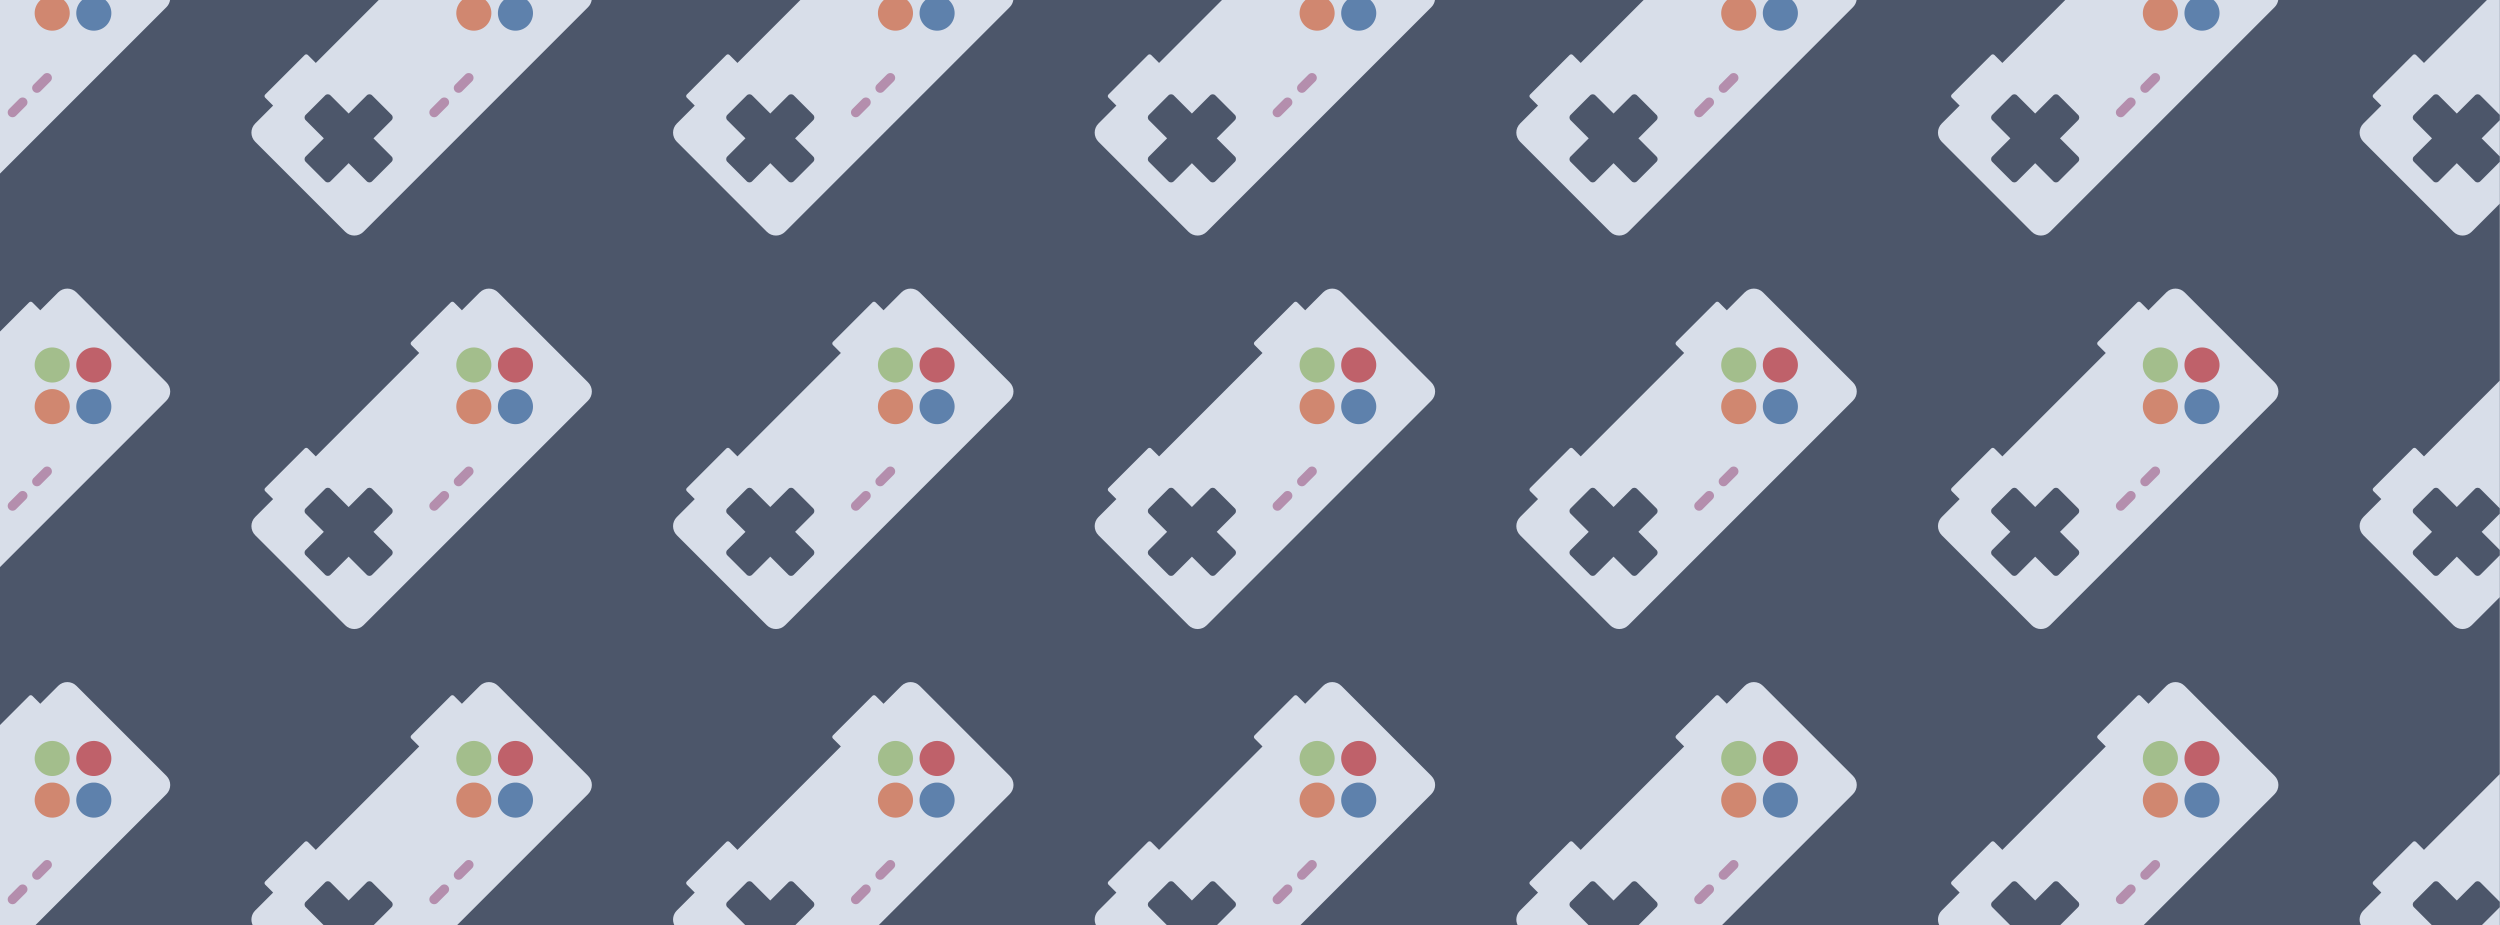 <?xml version="1.0" encoding="UTF-8"?>
<svg xmlns="http://www.w3.org/2000/svg" xmlns:xlink="http://www.w3.org/1999/xlink" width="3952" height="1463" viewBox="0 0 3952 1463">
<path fill-rule="nonzero" fill="rgb(29.81%, 33.714%, 41.576%)" fill-opacity="1" d="M 0 1462.723 L 3951.672 1462.723 L 3951.672 0.004 L 0 0.004 Z M 0 1462.723 "/>
<path fill-rule="nonzero" fill="rgb(84.764%, 87.109%, 91.406%)" fill-opacity="1" d="M 0 0 L 0 274.43 L 263.082 11.352 C 266.289 8.141 268.188 4.148 268.824 0 Z M 0 0 "/>
<path fill-rule="nonzero" fill="rgb(81.639%, 52.93%, 43.921%)" fill-opacity="1" d="M 64.152 0 C 63.723 0.371 63.301 0.762 62.895 1.16 C 57.691 6.371 54.77 13.43 54.77 20.781 C 54.77 28.141 57.691 35.191 62.895 40.398 C 68.098 45.602 75.156 48.52 82.512 48.52 C 89.871 48.52 96.926 45.602 102.129 40.398 C 107.332 35.191 110.258 28.141 110.258 20.781 C 110.258 13.43 107.332 6.371 102.129 1.16 C 101.723 0.762 101.305 0.371 100.875 0 Z M 64.152 0 "/>
<path fill-rule="nonzero" fill="rgb(36.864%, 50.584%, 67.381%)" fill-opacity="1" d="M 129.941 0 C 129.512 0.371 129.094 0.762 128.688 1.16 C 123.484 6.371 120.562 13.43 120.562 20.781 C 120.562 28.141 123.484 35.191 128.688 40.398 C 133.891 45.602 140.945 48.52 148.305 48.52 C 155.66 48.52 162.719 45.602 167.922 40.398 C 173.125 35.191 176.047 28.141 176.047 20.781 C 176.047 13.43 173.125 6.371 167.922 1.16 C 167.516 0.762 167.094 0.371 166.664 0 Z M 129.941 0 "/>
<path fill-rule="nonzero" fill="rgb(70.506%, 55.664%, 67.772%)" fill-opacity="1" d="M 35.789 154.102 C 33.84 154.102 31.891 154.852 30.395 156.34 L 14.414 172.32 C 11.426 175.309 11.426 180.121 14.414 183.109 C 17.406 186.102 22.219 186.102 25.207 183.109 L 41.188 167.129 C 44.176 164.141 44.176 159.328 41.188 156.34 C 39.691 154.852 37.742 154.102 35.789 154.102 Z M 35.789 154.102 "/>
<path fill-rule="nonzero" fill="rgb(70.506%, 55.664%, 67.772%)" fill-opacity="1" d="M 74.422 115.469 C 72.473 115.469 70.52 116.211 69.027 117.711 L 53.047 133.691 C 50.059 136.68 50.059 141.488 53.047 144.48 C 56.035 147.469 60.852 147.469 63.84 144.48 L 79.816 128.5 C 82.809 125.512 82.809 120.699 79.816 117.711 C 78.324 116.211 76.371 115.469 74.422 115.469 Z M 74.422 115.469 "/>
<path fill-rule="nonzero" fill="rgb(84.764%, 87.109%, 91.406%)" fill-opacity="1" d="M 106.391 456.219 C 101.168 456.219 95.945 458.219 91.945 462.219 L 63.652 490.516 L 51.152 478.016 C 49.746 476.609 47.48 476.609 46.074 478.016 L 0 524.094 L 0 896.441 L 263.082 633.359 C 271.086 625.355 271.086 612.473 263.082 604.469 L 120.836 462.219 C 116.836 458.219 111.613 456.219 106.391 456.219 Z M 106.391 456.219 "/>
<path fill-rule="nonzero" fill="rgb(63.867%, 74.414%, 54.881%)" fill-opacity="1" d="M 81.477 549.277 C 74.48 549.539 67.844 552.438 62.895 557.387 C 52.062 568.219 52.062 585.785 62.895 596.617 C 68.098 601.82 75.156 604.742 82.512 604.742 C 89.871 604.742 96.926 601.82 102.129 596.617 C 112.965 585.785 112.965 568.219 102.129 557.387 C 96.672 551.926 89.188 548.988 81.477 549.277 Z M 81.477 549.277 "/>
<path fill-rule="nonzero" fill="rgb(74.805%, 38.036%, 41.576%)" fill-opacity="1" d="M 147.266 549.277 C 140.273 549.539 133.637 552.438 128.688 557.387 C 117.852 568.219 117.852 585.785 128.688 596.617 C 133.891 601.82 140.945 604.742 148.305 604.742 C 155.66 604.742 162.719 601.82 167.922 596.617 C 178.754 585.785 178.754 568.219 167.922 557.387 C 162.465 551.926 154.98 548.988 147.266 549.277 Z M 147.266 549.277 "/>
<path fill-rule="nonzero" fill="rgb(81.639%, 52.93%, 43.921%)" fill-opacity="1" d="M 81.477 615.07 C 74.48 615.332 67.844 618.227 62.895 623.176 C 57.691 628.375 54.77 635.434 54.77 642.793 C 54.77 650.148 57.691 657.207 62.895 662.41 C 68.098 667.609 75.156 670.535 82.512 670.535 C 89.871 670.535 96.926 667.609 102.129 662.41 C 107.332 657.207 110.258 650.148 110.258 642.793 C 110.258 635.434 107.332 628.375 102.129 623.176 C 96.672 617.719 89.188 614.781 81.477 615.07 Z M 81.477 615.07 "/>
<path fill-rule="nonzero" fill="rgb(36.864%, 50.584%, 67.381%)" fill-opacity="1" d="M 147.266 615.066 C 140.27 615.328 133.637 618.227 128.688 623.176 C 123.484 628.375 120.562 635.434 120.562 642.793 C 120.562 650.148 123.484 657.207 128.688 662.41 C 133.891 667.609 140.945 670.535 148.305 670.535 C 155.66 670.535 162.719 667.609 167.922 662.41 C 173.125 657.207 176.047 650.148 176.047 642.793 C 176.047 635.434 173.125 628.375 167.922 623.176 C 162.465 617.715 154.977 614.777 147.266 615.066 Z M 147.266 615.066 "/>
<path fill-rule="nonzero" fill="rgb(70.506%, 55.664%, 67.772%)" fill-opacity="1" d="M 35.789 776.109 C 33.84 776.109 31.891 776.855 30.395 778.352 L 14.414 794.332 C 11.426 797.32 11.426 802.133 14.414 805.121 C 17.406 808.113 22.219 808.113 25.207 805.121 L 41.188 789.141 C 44.176 786.152 44.176 781.34 41.188 778.352 C 39.691 776.855 37.742 776.109 35.789 776.109 Z M 35.789 776.109 "/>
<path fill-rule="nonzero" fill="rgb(70.506%, 55.664%, 67.772%)" fill-opacity="1" d="M 74.422 737.48 C 72.473 737.48 70.52 738.227 69.027 739.719 L 53.047 755.699 C 50.059 758.688 50.059 763.5 53.047 766.488 C 56.035 769.48 60.852 769.48 63.84 766.488 L 79.816 750.512 C 82.809 747.523 82.809 742.707 79.816 739.719 C 78.324 738.227 76.371 737.48 74.422 737.48 Z M 74.422 737.48 "/>
<path fill-rule="nonzero" fill="rgb(84.764%, 87.109%, 91.406%)" fill-opacity="1" d="M 106.391 1078.23 C 101.168 1078.23 95.945 1080.23 91.945 1084.23 L 63.652 1112.527 L 51.152 1100.027 C 49.746 1098.621 47.48 1098.621 46.074 1100.027 L 0 1146.102 L 0 1462.723 L 55.73 1462.723 L 263.082 1255.367 C 271.086 1247.367 271.086 1234.48 263.082 1226.477 L 120.836 1084.23 C 116.836 1080.23 111.613 1078.23 106.391 1078.23 Z M 106.391 1078.23 "/>
<path fill-rule="nonzero" fill="rgb(63.867%, 74.414%, 54.881%)" fill-opacity="1" d="M 81.477 1171.289 C 74.48 1171.551 67.844 1174.445 62.895 1179.395 C 57.691 1184.598 54.77 1191.652 54.77 1199.012 C 54.77 1206.367 57.691 1213.426 62.895 1218.629 C 68.098 1223.832 75.156 1226.754 82.512 1226.754 C 89.871 1226.754 96.926 1223.832 102.129 1218.629 C 107.332 1213.426 110.258 1206.367 110.258 1199.012 C 110.258 1191.652 107.332 1184.598 102.129 1179.395 C 96.672 1173.938 89.188 1171 81.477 1171.289 Z M 81.477 1171.289 "/>
<path fill-rule="nonzero" fill="rgb(74.805%, 38.036%, 41.576%)" fill-opacity="1" d="M 147.266 1171.289 C 140.273 1171.551 133.637 1174.445 128.688 1179.395 C 123.484 1184.598 120.562 1191.652 120.562 1199.012 C 120.562 1206.367 123.484 1213.426 128.688 1218.629 C 133.891 1223.832 140.945 1226.754 148.305 1226.754 C 155.66 1226.754 162.719 1223.832 167.922 1218.629 C 173.125 1213.426 176.047 1206.367 176.047 1199.012 C 176.047 1191.652 173.125 1184.598 167.922 1179.395 C 162.465 1173.938 154.98 1171 147.266 1171.289 Z M 147.266 1171.289 "/>
<path fill-rule="nonzero" fill="rgb(81.639%, 52.93%, 43.921%)" fill-opacity="1" d="M 81.477 1237.078 C 74.48 1237.34 67.844 1240.234 62.895 1245.184 C 52.062 1256.02 52.062 1273.582 62.895 1284.418 C 68.098 1289.621 75.156 1292.543 82.512 1292.543 C 89.871 1292.543 96.926 1289.621 102.129 1284.418 C 112.965 1273.582 112.965 1256.02 102.129 1245.184 C 96.672 1239.727 89.188 1236.789 81.477 1237.078 Z M 81.477 1237.078 "/>
<path fill-rule="nonzero" fill="rgb(36.864%, 50.584%, 67.381%)" fill-opacity="1" d="M 147.266 1237.078 C 140.273 1237.34 133.637 1240.234 128.688 1245.184 C 117.852 1256.02 117.852 1273.582 128.688 1284.418 C 133.891 1289.621 140.945 1292.543 148.305 1292.543 C 155.66 1292.543 162.719 1289.621 167.922 1284.418 C 178.754 1273.582 178.754 1256.02 167.922 1245.184 C 162.465 1239.727 154.98 1236.789 147.266 1237.078 Z M 147.266 1237.078 "/>
<path fill-rule="nonzero" fill="rgb(70.506%, 55.664%, 67.772%)" fill-opacity="1" d="M 35.789 1398.117 C 33.84 1398.117 31.891 1398.867 30.395 1400.359 L 14.414 1416.34 C 11.426 1419.328 11.426 1424.141 14.414 1427.133 C 17.406 1430.121 22.219 1430.121 25.207 1427.133 L 41.188 1411.152 C 44.176 1408.164 44.176 1403.352 41.188 1400.359 C 39.691 1398.867 37.742 1398.117 35.789 1398.117 Z M 35.789 1398.117 "/>
<path fill-rule="nonzero" fill="rgb(70.506%, 55.664%, 67.772%)" fill-opacity="1" d="M 74.422 1359.488 C 72.473 1359.488 70.52 1360.234 69.027 1361.73 L 53.047 1377.707 C 50.059 1380.695 50.059 1385.512 53.047 1388.5 C 56.035 1391.488 60.852 1391.488 63.84 1388.5 L 79.816 1372.52 C 82.809 1369.531 82.809 1364.719 79.816 1361.73 C 78.324 1360.234 76.371 1359.488 74.422 1359.488 Z M 74.422 1359.488 "/>
<path fill-rule="nonzero" fill="rgb(84.764%, 87.109%, 91.406%)" fill-opacity="1" d="M 598.68 0 L 499.203 99.48 L 486.703 86.98 C 485.297 85.57 483.031 85.57 481.625 86.98 L 419.234 149.371 C 417.828 150.781 417.828 153.039 419.234 154.449 L 431.734 166.941 L 403.441 195.238 C 395.438 203.238 395.438 216.129 403.441 224.129 L 545.688 366.379 C 553.688 374.379 566.574 374.379 574.578 366.379 L 929.605 11.352 C 932.812 8.141 934.711 4.148 935.348 0 Z M 598.68 0 "/>
<path fill-rule="nonzero" fill="rgb(29.81%, 33.714%, 41.576%)" fill-opacity="1" d="M 518.223 149.02 C 516.707 149.02 515.191 149.602 514.027 150.77 L 483.18 181.609 C 480.855 183.941 480.855 187.68 483.18 190 L 511.883 218.699 L 483.18 247.41 C 480.855 249.73 480.855 253.469 483.18 255.789 L 514.027 286.641 C 516.352 288.961 520.09 288.961 522.414 286.641 L 551.117 257.941 L 579.82 286.641 C 582.141 288.961 585.883 288.961 588.203 286.641 L 619.055 255.789 C 621.375 253.469 621.375 249.73 619.055 247.41 L 590.352 218.699 L 619.051 190 C 621.375 187.68 621.375 183.941 619.051 181.609 L 588.203 150.77 C 585.883 148.441 582.141 148.441 579.82 150.77 L 551.117 179.469 L 522.414 150.77 C 521.25 149.602 519.734 149.02 518.223 149.02 Z M 518.223 149.02 "/>
<path fill-rule="nonzero" fill="rgb(81.639%, 52.93%, 43.921%)" fill-opacity="1" d="M 730.676 0 C 730.242 0.371 729.824 0.762 729.418 1.16 C 724.215 6.371 721.293 13.43 721.293 20.781 C 721.293 28.141 724.215 35.191 729.418 40.398 C 734.621 45.602 741.68 48.52 749.035 48.52 C 756.395 48.52 763.449 45.602 768.652 40.398 C 773.855 35.191 776.777 28.141 776.777 20.781 C 776.777 13.43 773.855 6.371 768.652 1.16 C 768.246 0.762 767.828 0.371 767.398 0 Z M 730.676 0 "/>
<path fill-rule="nonzero" fill="rgb(36.864%, 50.584%, 67.381%)" fill-opacity="1" d="M 796.465 0 C 796.035 0.371 795.617 0.762 795.211 1.16 C 790.008 6.371 787.082 13.43 787.082 20.781 C 787.082 28.141 790.008 35.191 795.211 40.398 C 800.414 45.602 807.469 48.52 814.828 48.52 C 822.184 48.52 829.242 45.602 834.445 40.398 C 839.648 35.191 842.57 28.141 842.57 20.781 C 842.57 13.43 839.648 6.371 834.445 1.16 C 834.035 0.762 833.617 0.371 833.188 0 Z M 796.465 0 "/>
<path fill-rule="nonzero" fill="rgb(70.506%, 55.664%, 67.772%)" fill-opacity="1" d="M 702.312 154.102 C 700.363 154.102 698.414 154.852 696.918 156.34 L 680.938 172.32 C 677.949 175.309 677.949 180.121 680.938 183.109 C 683.926 186.102 688.742 186.102 691.73 183.109 L 707.711 167.129 C 710.699 164.141 710.699 159.328 707.711 156.34 C 706.215 154.852 704.266 154.102 702.312 154.102 Z M 702.312 154.102 "/>
<path fill-rule="nonzero" fill="rgb(70.506%, 55.664%, 67.772%)" fill-opacity="1" d="M 740.945 115.469 C 738.992 115.469 737.043 116.211 735.551 117.711 L 719.57 133.691 C 716.582 136.68 716.582 141.488 719.57 144.48 C 722.559 147.469 727.375 147.469 730.363 144.48 L 746.34 128.5 C 749.328 125.512 749.328 120.699 746.34 117.711 C 744.848 116.211 742.895 115.469 740.945 115.469 Z M 740.945 115.469 "/>
<path fill-rule="nonzero" fill="rgb(84.764%, 87.109%, 91.406%)" fill-opacity="1" d="M 772.914 456.219 C 767.691 456.219 762.469 458.219 758.469 462.219 L 730.176 490.516 L 717.676 478.016 C 716.27 476.609 714.004 476.609 712.598 478.016 L 650.207 540.406 C 648.801 541.812 648.801 544.078 650.207 545.484 L 662.707 557.984 L 499.203 721.488 L 486.703 708.988 C 485.297 707.582 483.031 707.582 481.625 708.988 L 419.234 771.379 C 417.828 772.785 417.828 775.051 419.234 776.457 L 431.734 788.957 L 403.441 817.25 C 395.438 825.254 395.438 838.137 403.441 846.141 L 545.688 988.387 C 553.688 996.391 566.574 996.391 574.578 988.387 L 929.605 633.359 C 937.609 625.355 937.609 612.473 929.605 604.469 L 787.359 462.219 C 783.359 458.219 778.137 456.219 772.914 456.219 Z M 772.914 456.219 "/>
<path fill-rule="nonzero" fill="rgb(29.81%, 33.714%, 41.576%)" fill-opacity="1" d="M 518.223 771.031 C 516.707 771.031 515.191 771.613 514.027 772.777 L 483.18 803.625 C 480.855 805.945 480.855 809.688 483.18 812.012 L 511.883 840.711 L 483.18 869.414 C 480.855 871.738 480.855 875.477 483.18 877.801 L 514.027 908.648 C 516.352 910.973 520.09 910.973 522.414 908.648 L 551.117 879.945 L 579.82 908.648 C 582.141 910.973 585.883 910.973 588.203 908.648 L 619.055 877.797 C 621.375 875.477 621.375 871.738 619.055 869.414 L 590.352 840.711 L 619.051 812.012 C 621.375 809.688 621.375 805.945 619.051 803.625 L 588.203 772.777 C 585.883 770.453 582.141 770.453 579.82 772.777 L 551.117 801.477 L 522.414 772.777 C 521.25 771.613 519.734 771.031 518.223 771.031 Z M 518.223 771.031 "/>
<path fill-rule="nonzero" fill="rgb(63.867%, 74.414%, 54.881%)" fill-opacity="1" d="M 748 549.277 C 741.004 549.539 734.367 552.438 729.418 557.387 C 718.586 568.219 718.586 585.785 729.418 596.617 C 734.621 601.82 741.68 604.742 749.035 604.742 C 756.395 604.742 763.449 601.82 768.652 596.617 C 779.488 585.785 779.488 568.219 768.652 557.387 C 763.195 551.926 755.711 548.988 748 549.277 Z M 748 549.277 "/>
<path fill-rule="nonzero" fill="rgb(74.805%, 38.036%, 41.576%)" fill-opacity="1" d="M 813.789 549.277 C 806.797 549.539 800.16 552.438 795.211 557.387 C 790.008 562.586 787.082 569.645 787.082 577.004 C 787.082 584.359 790.008 591.418 795.211 596.621 C 800.414 601.82 807.469 604.746 814.828 604.746 C 822.184 604.746 829.242 601.82 834.445 596.621 C 839.648 591.418 842.57 584.359 842.57 577.004 C 842.57 569.645 839.648 562.586 834.445 557.387 C 828.988 551.926 821.504 548.988 813.789 549.277 Z M 813.789 549.277 "/>
<path fill-rule="nonzero" fill="rgb(81.639%, 52.93%, 43.921%)" fill-opacity="1" d="M 748 615.07 C 741.004 615.332 734.367 618.227 729.418 623.176 C 724.215 628.375 721.293 635.434 721.293 642.793 C 721.293 650.148 724.215 657.207 729.418 662.41 C 734.621 667.609 741.68 670.535 749.035 670.535 C 756.395 670.535 763.449 667.609 768.652 662.41 C 773.855 657.207 776.777 650.148 776.777 642.793 C 776.777 635.434 773.855 628.375 768.652 623.176 C 763.195 617.719 755.711 614.781 748 615.07 Z M 748 615.07 "/>
<path fill-rule="nonzero" fill="rgb(36.864%, 50.584%, 67.381%)" fill-opacity="1" d="M 813.789 615.07 C 806.797 615.332 800.16 618.227 795.211 623.176 C 790.008 628.375 787.082 635.434 787.082 642.793 C 787.082 650.148 790.008 657.207 795.211 662.41 C 800.414 667.609 807.469 670.535 814.828 670.535 C 822.184 670.535 829.242 667.609 834.445 662.41 C 839.648 657.207 842.57 650.148 842.57 642.793 C 842.57 635.434 839.648 628.375 834.445 623.176 C 828.984 617.719 821.504 614.781 813.789 615.07 Z M 813.789 615.07 "/>
<path fill-rule="nonzero" fill="rgb(70.506%, 55.664%, 67.772%)" fill-opacity="1" d="M 702.312 776.109 C 700.363 776.109 698.414 776.855 696.918 778.352 L 680.938 794.328 C 677.949 797.316 677.949 802.133 680.938 805.121 C 683.926 808.109 688.742 808.109 691.73 805.121 L 707.711 789.141 C 710.699 786.152 710.699 781.34 707.711 778.352 C 706.215 776.855 704.266 776.109 702.312 776.109 Z M 702.312 776.109 "/>
<path fill-rule="nonzero" fill="rgb(70.506%, 55.664%, 67.772%)" fill-opacity="1" d="M 740.945 737.48 C 738.992 737.48 737.043 738.227 735.551 739.719 L 719.57 755.699 C 716.582 758.688 716.582 763.5 719.57 766.488 C 722.559 769.48 727.375 769.48 730.363 766.488 L 746.34 750.512 C 749.328 747.523 749.328 742.707 746.34 739.719 C 744.848 738.227 742.895 737.48 740.945 737.48 Z M 740.945 737.48 "/>
<path fill-rule="nonzero" fill="rgb(84.764%, 87.109%, 91.406%)" fill-opacity="1" d="M 772.914 1078.23 C 767.691 1078.23 762.469 1080.23 758.469 1084.23 L 730.176 1112.527 L 717.676 1100.027 C 716.27 1098.621 714.004 1098.621 712.598 1100.027 L 650.207 1162.418 C 648.801 1163.824 648.801 1166.086 650.207 1167.492 L 662.707 1179.992 L 499.203 1343.496 L 486.703 1331 C 485.297 1329.59 483.031 1329.59 481.625 1331 L 419.234 1393.391 C 417.828 1394.797 417.828 1397.062 419.234 1398.469 L 431.734 1410.965 L 403.441 1439.258 C 397.07 1445.629 395.789 1455.09 399.562 1462.723 L 722.254 1462.723 L 929.605 1255.367 C 937.609 1247.367 937.609 1234.48 929.605 1226.477 L 787.359 1084.23 C 783.359 1080.23 778.137 1078.23 772.914 1078.23 Z M 772.914 1078.23 "/>
<path fill-rule="nonzero" fill="rgb(29.81%, 33.714%, 41.576%)" fill-opacity="1" d="M 518.223 1393.043 C 516.707 1393.043 515.191 1393.625 514.027 1394.785 L 483.18 1425.633 C 480.855 1427.957 480.855 1431.695 483.18 1434.02 L 511.883 1462.723 L 590.352 1462.723 L 619.051 1434.02 C 621.375 1431.695 621.375 1427.957 619.051 1425.633 L 588.203 1394.785 C 585.883 1392.461 582.141 1392.461 579.82 1394.785 L 551.117 1423.488 L 522.414 1394.785 C 521.25 1393.625 519.734 1393.043 518.223 1393.043 Z M 518.223 1393.043 "/>
<path fill-rule="nonzero" fill="rgb(63.867%, 74.414%, 54.881%)" fill-opacity="1" d="M 748 1171.289 C 741.004 1171.551 734.367 1174.445 729.418 1179.395 C 724.215 1184.598 721.293 1191.652 721.293 1199.012 C 721.293 1206.367 724.215 1213.426 729.418 1218.629 C 734.621 1223.832 741.68 1226.754 749.035 1226.754 C 756.395 1226.754 763.449 1223.832 768.652 1218.629 C 773.855 1213.426 776.777 1206.367 776.777 1199.012 C 776.777 1191.652 773.855 1184.598 768.652 1179.395 C 763.195 1173.938 755.711 1171 748 1171.289 Z M 748 1171.289 "/>
<path fill-rule="nonzero" fill="rgb(74.805%, 38.036%, 41.576%)" fill-opacity="1" d="M 813.789 1171.289 C 806.797 1171.551 800.16 1174.445 795.211 1179.395 C 790.008 1184.598 787.082 1191.652 787.082 1199.012 C 787.082 1206.367 790.008 1213.426 795.211 1218.629 C 800.414 1223.832 807.469 1226.754 814.828 1226.754 C 822.184 1226.754 829.242 1223.832 834.445 1218.629 C 839.648 1213.426 842.57 1206.367 842.57 1199.012 C 842.57 1191.652 839.648 1184.598 834.445 1179.395 C 828.988 1173.938 821.504 1171 813.789 1171.289 Z M 813.789 1171.289 "/>
<path fill-rule="nonzero" fill="rgb(81.639%, 52.93%, 43.921%)" fill-opacity="1" d="M 748 1237.078 C 741.004 1237.34 734.367 1240.234 729.418 1245.184 C 718.586 1256.02 718.586 1273.582 729.418 1284.418 C 734.621 1289.621 741.68 1292.543 749.035 1292.543 C 756.395 1292.543 763.449 1289.621 768.652 1284.418 C 779.488 1273.582 779.488 1256.02 768.652 1245.184 C 763.195 1239.727 755.711 1236.789 748 1237.078 Z M 748 1237.078 "/>
<path fill-rule="nonzero" fill="rgb(36.864%, 50.584%, 67.381%)" fill-opacity="1" d="M 813.789 1237.078 C 806.797 1237.34 800.16 1240.234 795.211 1245.184 C 790.008 1250.387 787.082 1257.441 787.082 1264.801 C 787.082 1272.156 790.008 1279.215 795.211 1284.418 C 800.414 1289.621 807.469 1292.543 814.828 1292.543 C 822.184 1292.543 829.242 1289.621 834.445 1284.418 C 839.648 1279.215 842.57 1272.156 842.57 1264.801 C 842.57 1257.441 839.648 1250.387 834.445 1245.184 C 828.984 1239.727 821.504 1236.789 813.789 1237.078 Z M 813.789 1237.078 "/>
<path fill-rule="nonzero" fill="rgb(70.506%, 55.664%, 67.772%)" fill-opacity="1" d="M 702.312 1398.117 C 700.363 1398.117 698.414 1398.867 696.918 1400.359 L 680.938 1416.34 C 677.949 1419.328 677.949 1424.141 680.938 1427.133 C 683.926 1430.121 688.742 1430.121 691.73 1427.133 L 707.711 1411.152 C 710.699 1408.164 710.699 1403.348 707.711 1400.359 C 706.215 1398.867 704.266 1398.117 702.312 1398.117 Z M 702.312 1398.117 "/>
<path fill-rule="nonzero" fill="rgb(70.506%, 55.664%, 67.772%)" fill-opacity="1" d="M 740.945 1359.488 C 738.992 1359.488 737.043 1360.234 735.551 1361.73 L 719.57 1377.707 C 716.582 1380.695 716.582 1385.512 719.57 1388.5 C 722.559 1391.488 727.375 1391.488 730.363 1388.5 L 746.34 1372.52 C 749.328 1369.531 749.328 1364.719 746.34 1361.73 C 744.848 1360.234 742.895 1359.488 740.945 1359.488 Z M 740.945 1359.488 "/>
<path fill-rule="nonzero" fill="rgb(84.764%, 87.109%, 91.406%)" fill-opacity="1" d="M 1265.199 0 L 1165.73 99.48 L 1153.23 86.98 C 1151.82 85.57 1149.559 85.57 1148.148 86.98 L 1085.762 149.371 C 1084.352 150.781 1084.352 153.039 1085.762 154.449 L 1098.262 166.941 L 1069.961 195.238 C 1061.961 203.238 1061.961 216.129 1069.961 224.129 L 1212.211 366.379 C 1220.211 374.379 1233.102 374.379 1241.102 366.379 L 1596.129 11.352 C 1599.34 8.141 1601.23 4.148 1601.871 0 Z M 1265.199 0 "/>
<path fill-rule="nonzero" fill="rgb(29.81%, 33.714%, 41.576%)" fill-opacity="1" d="M 1184.738 149.02 C 1183.23 149.02 1181.711 149.602 1180.551 150.77 L 1149.699 181.609 C 1147.379 183.941 1147.379 187.68 1149.699 190 L 1178.41 218.699 L 1149.699 247.41 C 1147.379 249.73 1147.379 253.469 1149.699 255.789 L 1180.551 286.641 C 1182.879 288.961 1186.609 288.961 1188.941 286.641 L 1217.641 257.941 L 1246.34 286.641 C 1248.66 288.961 1252.398 288.961 1254.73 286.641 L 1285.578 255.789 C 1287.898 253.469 1287.898 249.73 1285.578 247.41 L 1256.879 218.699 L 1285.57 190 C 1287.898 187.68 1287.898 183.941 1285.57 181.609 L 1254.73 150.77 C 1252.398 148.441 1248.66 148.441 1246.34 150.77 L 1217.641 179.469 L 1188.941 150.77 C 1187.77 149.602 1186.262 149.02 1184.738 149.02 Z M 1184.738 149.02 "/>
<path fill-rule="nonzero" fill="rgb(81.639%, 52.93%, 43.921%)" fill-opacity="1" d="M 1397.199 0 C 1396.77 0.371 1396.352 0.762 1395.941 1.16 C 1390.738 6.371 1387.82 13.43 1387.82 20.781 C 1387.82 28.141 1390.738 35.191 1395.941 40.398 C 1401.141 45.602 1408.199 48.52 1415.559 48.52 C 1422.922 48.52 1429.969 45.602 1435.18 40.398 C 1440.379 35.191 1443.301 28.141 1443.301 20.781 C 1443.301 13.43 1440.379 6.371 1435.18 1.16 C 1434.77 0.762 1434.352 0.371 1433.922 0 Z M 1397.199 0 "/>
<path fill-rule="nonzero" fill="rgb(36.864%, 50.584%, 67.381%)" fill-opacity="1" d="M 1462.988 0 C 1462.559 0.371 1462.141 0.762 1461.73 1.16 C 1456.531 6.371 1453.609 13.43 1453.609 20.781 C 1453.609 28.141 1456.531 35.191 1461.73 40.398 C 1466.93 45.602 1473.988 48.52 1481.352 48.52 C 1488.711 48.52 1495.77 45.602 1500.969 40.398 C 1506.172 35.191 1509.09 28.141 1509.09 20.781 C 1509.09 13.43 1506.172 6.371 1500.969 1.16 C 1500.559 0.762 1500.141 0.371 1499.711 0 Z M 1462.988 0 "/>
<path fill-rule="nonzero" fill="rgb(70.506%, 55.664%, 67.772%)" fill-opacity="1" d="M 1368.84 154.102 C 1366.891 154.102 1364.941 154.852 1363.441 156.34 L 1347.461 172.32 C 1344.469 175.309 1344.469 180.121 1347.461 183.109 C 1350.449 186.102 1355.27 186.102 1358.25 183.109 L 1374.23 167.129 C 1377.219 164.141 1377.219 159.328 1374.23 156.34 C 1372.738 154.852 1370.789 154.102 1368.84 154.102 Z M 1368.84 154.102 "/>
<path fill-rule="nonzero" fill="rgb(70.506%, 55.664%, 67.772%)" fill-opacity="1" d="M 1407.469 115.469 C 1405.52 115.469 1403.57 116.211 1402.07 117.711 L 1386.09 133.691 C 1383.109 136.68 1383.109 141.488 1386.09 144.48 C 1389.078 147.469 1393.891 147.469 1396.891 144.48 L 1412.859 128.5 C 1415.852 125.512 1415.852 120.699 1412.859 117.711 C 1411.371 116.211 1409.422 115.469 1407.469 115.469 Z M 1407.469 115.469 "/>
<path fill-rule="nonzero" fill="rgb(84.764%, 87.109%, 91.406%)" fill-opacity="1" d="M 1439.441 456.219 C 1434.211 456.219 1428.988 458.219 1424.988 462.219 L 1396.699 490.516 L 1384.199 478.016 C 1382.789 476.609 1380.531 476.609 1379.121 478.016 L 1316.73 540.406 C 1315.32 541.812 1315.32 544.078 1316.73 545.484 L 1329.23 557.984 L 1165.73 721.488 L 1153.23 708.988 C 1151.82 707.582 1149.559 707.582 1148.148 708.988 L 1085.762 771.379 C 1084.352 772.785 1084.352 775.051 1085.762 776.457 L 1098.262 788.957 L 1069.961 817.25 C 1061.961 825.254 1061.961 838.137 1069.961 846.141 L 1212.211 988.387 C 1220.211 996.391 1233.102 996.391 1241.102 988.387 L 1596.129 633.359 C 1604.129 625.355 1604.129 612.473 1596.129 604.469 L 1453.879 462.219 C 1449.879 458.219 1444.66 456.219 1439.441 456.219 Z M 1439.441 456.219 "/>
<path fill-rule="nonzero" fill="rgb(29.81%, 33.714%, 41.576%)" fill-opacity="1" d="M 1184.738 771.031 C 1183.23 771.031 1181.711 771.613 1180.551 772.777 L 1149.699 803.625 C 1147.379 805.945 1147.379 809.688 1149.699 812.012 L 1178.41 840.711 L 1149.699 869.414 C 1147.379 871.738 1147.379 875.477 1149.699 877.801 L 1180.551 908.648 C 1182.879 910.973 1186.609 910.973 1188.941 908.648 L 1217.641 879.945 L 1246.34 908.648 C 1248.66 910.973 1252.398 910.973 1254.73 908.648 L 1285.578 877.797 C 1287.898 875.477 1287.898 871.738 1285.578 869.414 L 1256.879 840.711 L 1285.57 812.012 C 1287.898 809.688 1287.898 805.945 1285.57 803.625 L 1254.73 772.777 C 1252.398 770.453 1248.66 770.453 1246.34 772.777 L 1217.641 801.477 L 1188.941 772.777 C 1187.77 771.613 1186.262 771.031 1184.738 771.031 Z M 1184.738 771.031 "/>
<path fill-rule="nonzero" fill="rgb(63.867%, 74.414%, 54.881%)" fill-opacity="1" d="M 1414.52 549.277 C 1407.531 549.539 1400.891 552.438 1395.941 557.387 C 1390.738 562.586 1387.82 569.645 1387.82 577.004 C 1387.82 584.359 1390.738 591.418 1395.941 596.621 C 1401.141 601.82 1408.199 604.746 1415.559 604.746 C 1422.922 604.746 1429.969 601.82 1435.18 596.621 C 1440.379 591.418 1443.301 584.359 1443.301 577.004 C 1443.301 569.645 1440.379 562.586 1435.18 557.387 C 1429.719 551.926 1422.23 548.988 1414.52 549.277 Z M 1414.52 549.277 "/>
<path fill-rule="nonzero" fill="rgb(74.805%, 38.036%, 41.576%)" fill-opacity="1" d="M 1480.309 549.277 C 1473.32 549.539 1466.68 552.438 1461.73 557.387 C 1450.898 568.219 1450.898 585.785 1461.73 596.617 C 1466.93 601.82 1473.988 604.742 1481.352 604.742 C 1488.711 604.742 1495.77 601.82 1500.969 596.617 C 1511.801 585.785 1511.801 568.219 1500.969 557.387 C 1495.512 551.926 1488.02 548.988 1480.309 549.277 Z M 1480.309 549.277 "/>
<path fill-rule="nonzero" fill="rgb(81.639%, 52.93%, 43.921%)" fill-opacity="1" d="M 1414.52 615.07 C 1407.531 615.332 1400.891 618.227 1395.941 623.176 C 1390.738 628.375 1387.82 635.434 1387.82 642.793 C 1387.82 650.148 1390.738 657.207 1395.941 662.41 C 1401.141 667.609 1408.199 670.535 1415.559 670.535 C 1422.922 670.535 1429.969 667.609 1435.18 662.41 C 1440.379 657.207 1443.301 650.148 1443.301 642.793 C 1443.301 635.434 1440.379 628.375 1435.18 623.176 C 1429.719 617.719 1422.23 614.781 1414.52 615.07 Z M 1414.52 615.07 "/>
<path fill-rule="nonzero" fill="rgb(36.864%, 50.584%, 67.381%)" fill-opacity="1" d="M 1480.309 615.066 C 1473.32 615.328 1466.68 618.227 1461.73 623.176 C 1456.531 628.375 1453.609 635.434 1453.609 642.793 C 1453.609 650.148 1456.531 657.207 1461.73 662.41 C 1466.93 667.609 1473.988 670.535 1481.352 670.535 C 1488.711 670.535 1495.77 667.609 1500.969 662.41 C 1506.172 657.207 1509.09 650.148 1509.09 642.793 C 1509.09 635.434 1506.172 628.375 1500.969 623.176 C 1495.512 617.715 1488.02 614.777 1480.309 615.066 Z M 1480.309 615.066 "/>
<path fill-rule="nonzero" fill="rgb(70.506%, 55.664%, 67.772%)" fill-opacity="1" d="M 1368.84 776.109 C 1366.891 776.109 1364.941 776.855 1363.441 778.352 L 1347.461 794.332 C 1344.469 797.32 1344.469 802.133 1347.461 805.121 C 1350.449 808.113 1355.27 808.113 1358.25 805.121 L 1374.23 789.141 C 1377.219 786.152 1377.219 781.34 1374.23 778.352 C 1372.738 776.855 1370.789 776.109 1368.84 776.109 Z M 1368.84 776.109 "/>
<path fill-rule="nonzero" fill="rgb(70.506%, 55.664%, 67.772%)" fill-opacity="1" d="M 1407.469 737.48 C 1405.52 737.48 1403.57 738.227 1402.07 739.719 L 1386.09 755.699 C 1383.109 758.688 1383.109 763.5 1386.09 766.488 C 1389.078 769.48 1393.891 769.48 1396.891 766.488 L 1412.859 750.512 C 1415.852 747.523 1415.852 742.707 1412.859 739.719 C 1411.371 738.227 1409.422 737.48 1407.469 737.48 Z M 1407.469 737.48 "/>
<path fill-rule="nonzero" fill="rgb(84.764%, 87.109%, 91.406%)" fill-opacity="1" d="M 1439.441 1078.23 C 1434.211 1078.23 1428.988 1080.23 1424.988 1084.23 L 1396.699 1112.527 L 1384.199 1100.027 C 1382.789 1098.621 1380.531 1098.621 1379.121 1100.027 L 1316.73 1162.418 C 1315.32 1163.824 1315.32 1166.086 1316.73 1167.492 L 1329.23 1179.992 L 1165.73 1343.496 L 1153.23 1331 C 1151.82 1329.59 1149.559 1329.59 1148.148 1331 L 1085.762 1393.391 C 1084.352 1394.797 1084.352 1397.062 1085.762 1398.469 L 1098.262 1410.965 L 1069.961 1439.258 C 1063.59 1445.629 1062.309 1455.09 1066.078 1462.723 L 1388.781 1462.723 L 1596.129 1255.367 C 1604.129 1247.367 1604.129 1234.48 1596.129 1226.477 L 1453.879 1084.23 C 1449.879 1080.23 1444.66 1078.23 1439.441 1078.23 Z M 1439.441 1078.23 "/>
<path fill-rule="nonzero" fill="rgb(29.81%, 33.714%, 41.576%)" fill-opacity="1" d="M 1184.738 1393.043 C 1183.23 1393.043 1181.711 1393.625 1180.551 1394.785 L 1149.699 1425.633 C 1147.379 1427.957 1147.379 1431.695 1149.699 1434.02 L 1178.41 1462.723 L 1256.879 1462.723 L 1285.57 1434.02 C 1287.898 1431.695 1287.898 1427.957 1285.57 1425.633 L 1254.73 1394.785 C 1252.398 1392.461 1248.66 1392.461 1246.34 1394.785 L 1217.641 1423.488 L 1188.941 1394.785 C 1187.77 1393.625 1186.262 1393.043 1184.738 1393.043 Z M 1184.738 1393.043 "/>
<path fill-rule="nonzero" fill="rgb(63.867%, 74.414%, 54.881%)" fill-opacity="1" d="M 1414.52 1171.289 C 1407.531 1171.551 1400.891 1174.445 1395.941 1179.395 C 1390.738 1184.598 1387.82 1191.652 1387.82 1199.012 C 1387.82 1206.367 1390.738 1213.426 1395.941 1218.629 C 1401.141 1223.832 1408.199 1226.754 1415.559 1226.754 C 1422.922 1226.754 1429.969 1223.832 1435.18 1218.629 C 1440.379 1213.426 1443.301 1206.367 1443.301 1199.012 C 1443.301 1191.652 1440.379 1184.598 1435.18 1179.395 C 1429.719 1173.938 1422.23 1171 1414.52 1171.289 Z M 1414.52 1171.289 "/>
<path fill-rule="nonzero" fill="rgb(74.805%, 38.036%, 41.576%)" fill-opacity="1" d="M 1480.309 1171.289 C 1473.32 1171.551 1466.68 1174.445 1461.73 1179.395 C 1456.531 1184.598 1453.609 1191.652 1453.609 1199.012 C 1453.609 1206.367 1456.531 1213.426 1461.73 1218.629 C 1466.93 1223.832 1473.988 1226.754 1481.352 1226.754 C 1488.711 1226.754 1495.77 1223.832 1500.969 1218.629 C 1506.172 1213.426 1509.09 1206.367 1509.09 1199.012 C 1509.09 1191.652 1506.172 1184.598 1500.969 1179.395 C 1495.512 1173.938 1488.02 1171 1480.309 1171.289 Z M 1480.309 1171.289 "/>
<path fill-rule="nonzero" fill="rgb(81.639%, 52.93%, 43.921%)" fill-opacity="1" d="M 1414.52 1237.078 C 1407.531 1237.34 1400.891 1240.234 1395.941 1245.184 C 1385.109 1256.02 1385.109 1273.582 1395.941 1284.418 C 1401.141 1289.621 1408.199 1292.543 1415.559 1292.543 C 1422.922 1292.543 1429.969 1289.621 1435.18 1284.418 C 1446.012 1273.582 1446.012 1256.02 1435.18 1245.184 C 1429.719 1239.727 1422.23 1236.789 1414.52 1237.078 Z M 1414.52 1237.078 "/>
<path fill-rule="nonzero" fill="rgb(36.864%, 50.584%, 67.381%)" fill-opacity="1" d="M 1480.309 1237.078 C 1473.32 1237.34 1466.68 1240.234 1461.73 1245.184 C 1450.898 1256.02 1450.898 1273.582 1461.73 1284.418 C 1466.93 1289.621 1473.988 1292.543 1481.352 1292.543 C 1488.711 1292.543 1495.77 1289.621 1500.969 1284.418 C 1511.801 1273.582 1511.801 1256.02 1500.969 1245.184 C 1495.512 1239.727 1488.02 1236.789 1480.309 1237.078 Z M 1480.309 1237.078 "/>
<path fill-rule="nonzero" fill="rgb(70.506%, 55.664%, 67.772%)" fill-opacity="1" d="M 1368.84 1398.117 C 1366.891 1398.117 1364.941 1398.867 1363.441 1400.359 L 1347.461 1416.34 C 1344.469 1419.328 1344.469 1424.141 1347.461 1427.133 C 1350.449 1430.121 1355.27 1430.121 1358.25 1427.133 L 1374.23 1411.152 C 1377.219 1408.164 1377.219 1403.352 1374.23 1400.359 C 1372.738 1398.867 1370.789 1398.117 1368.84 1398.117 Z M 1368.84 1398.117 "/>
<path fill-rule="nonzero" fill="rgb(70.506%, 55.664%, 67.772%)" fill-opacity="1" d="M 1407.469 1359.488 C 1405.52 1359.488 1403.57 1360.234 1402.07 1361.73 L 1386.09 1377.707 C 1383.109 1380.695 1383.109 1385.512 1386.09 1388.5 C 1389.078 1391.488 1393.891 1391.488 1396.891 1388.5 L 1412.859 1372.52 C 1415.852 1369.531 1415.852 1364.719 1412.859 1361.73 C 1411.371 1360.234 1409.422 1359.488 1407.469 1359.488 Z M 1407.469 1359.488 "/>
<path fill-rule="nonzero" fill="rgb(84.764%, 87.109%, 91.406%)" fill-opacity="1" d="M 1931.73 0 L 1832.25 99.48 L 1819.75 86.98 C 1818.34 85.57 1816.078 85.57 1814.672 86.98 L 1752.281 149.371 C 1750.879 150.781 1750.879 153.039 1752.281 154.449 L 1764.781 166.941 L 1736.488 195.238 C 1728.48 203.238 1728.48 216.129 1736.488 224.129 L 1878.73 366.379 C 1886.738 374.379 1899.621 374.379 1907.629 366.379 L 2262.648 11.352 C 2265.859 8.141 2267.762 4.148 2268.391 0 Z M 1931.73 0 "/>
<path fill-rule="nonzero" fill="rgb(29.81%, 33.714%, 41.576%)" fill-opacity="1" d="M 1851.27 149.02 C 1849.75 149.02 1848.23 149.602 1847.07 150.77 L 1816.23 181.609 C 1813.898 183.941 1813.898 187.68 1816.23 190 L 1844.93 218.699 L 1816.23 247.41 C 1813.898 249.73 1813.898 253.469 1816.23 255.789 L 1847.07 286.641 C 1849.398 288.961 1853.141 288.961 1855.461 286.641 L 1884.16 257.941 L 1912.859 286.641 C 1915.191 288.961 1918.93 288.961 1921.25 286.641 L 1952.102 255.789 C 1954.422 253.469 1954.422 249.73 1952.102 247.41 L 1923.398 218.699 L 1952.102 190 C 1954.422 187.68 1954.422 183.941 1952.102 181.609 L 1921.25 150.77 C 1918.93 148.441 1915.191 148.441 1912.859 150.77 L 1884.16 179.469 L 1855.461 150.77 C 1854.301 149.602 1852.789 149.02 1851.27 149.02 Z M 1851.27 149.02 "/>
<path fill-rule="nonzero" fill="rgb(81.639%, 52.93%, 43.921%)" fill-opacity="1" d="M 2063.719 0 C 2063.289 0.371 2062.871 0.762 2062.469 1.16 C 2057.262 6.371 2054.34 13.43 2054.34 20.781 C 2054.34 28.141 2057.262 35.191 2062.469 40.398 C 2067.672 45.602 2074.719 48.52 2082.078 48.52 C 2089.441 48.52 2096.5 45.602 2101.699 40.398 C 2106.898 35.191 2109.82 28.141 2109.82 20.781 C 2109.82 13.43 2106.898 6.371 2101.699 1.16 C 2101.289 0.762 2100.879 0.371 2100.449 0 Z M 2063.719 0 "/>
<path fill-rule="nonzero" fill="rgb(36.864%, 50.584%, 67.381%)" fill-opacity="1" d="M 2129.512 0 C 2129.078 0.371 2128.66 0.762 2128.25 1.16 C 2123.051 6.371 2120.129 13.43 2120.129 20.781 C 2120.129 28.141 2123.051 35.191 2128.25 40.398 C 2133.461 45.602 2140.52 48.52 2147.871 48.52 C 2155.23 48.52 2162.289 45.602 2167.488 40.398 C 2172.691 35.191 2175.621 28.141 2175.621 20.781 C 2175.621 13.43 2172.691 6.371 2167.488 1.16 C 2167.078 0.762 2166.66 0.371 2166.23 0 Z M 2129.512 0 "/>
<path fill-rule="nonzero" fill="rgb(70.506%, 55.664%, 67.772%)" fill-opacity="1" d="M 2035.359 154.102 C 2033.41 154.102 2031.461 154.852 2029.969 156.34 L 2013.98 172.32 C 2011 175.309 2011 180.121 2013.98 183.109 C 2016.98 186.102 2021.789 186.102 2024.781 183.109 L 2040.762 167.129 C 2043.75 164.141 2043.75 159.328 2040.762 156.34 C 2039.262 154.852 2037.309 154.102 2035.359 154.102 Z M 2035.359 154.102 "/>
<path fill-rule="nonzero" fill="rgb(70.506%, 55.664%, 67.772%)" fill-opacity="1" d="M 2073.988 115.469 C 2072.039 115.469 2070.09 116.211 2068.59 117.711 L 2052.621 133.691 C 2049.629 136.68 2049.629 141.488 2052.621 144.48 C 2055.609 147.469 2060.422 147.469 2063.41 144.48 L 2079.391 128.5 C 2082.379 125.512 2082.379 120.699 2079.391 117.711 C 2077.891 116.211 2075.941 115.469 2073.988 115.469 Z M 2073.988 115.469 "/>
<path fill-rule="nonzero" fill="rgb(84.764%, 87.109%, 91.406%)" fill-opacity="1" d="M 2105.961 456.219 C 2100.738 456.219 2095.52 458.219 2091.52 462.219 L 2063.219 490.516 L 2050.719 478.016 C 2049.32 476.609 2047.051 476.609 2045.641 478.016 L 1983.25 540.406 C 1981.852 541.812 1981.852 544.078 1983.25 545.484 L 1995.75 557.984 L 1832.25 721.488 L 1819.75 708.988 C 1818.34 707.582 1816.078 707.582 1814.672 708.988 L 1752.281 771.379 C 1750.879 772.785 1750.879 775.051 1752.281 776.457 L 1764.781 788.957 L 1736.488 817.25 C 1728.48 825.254 1728.48 838.137 1736.488 846.141 L 1878.73 988.387 C 1886.738 996.391 1899.621 996.391 1907.629 988.387 L 2262.648 633.359 C 2270.66 625.355 2270.66 612.473 2262.648 604.469 L 2120.41 462.219 C 2116.41 458.219 2111.18 456.219 2105.961 456.219 Z M 2105.961 456.219 "/>
<path fill-rule="nonzero" fill="rgb(29.81%, 33.714%, 41.576%)" fill-opacity="1" d="M 1851.27 771.031 C 1849.75 771.031 1848.23 771.613 1847.07 772.777 L 1816.23 803.625 C 1813.898 805.945 1813.898 809.688 1816.23 812.012 L 1844.93 840.711 L 1816.23 869.414 C 1813.898 871.738 1813.898 875.477 1816.23 877.801 L 1847.07 908.648 C 1849.398 910.973 1853.141 910.973 1855.461 908.648 L 1884.16 879.945 L 1912.859 908.648 C 1915.191 910.973 1918.93 910.973 1921.25 908.648 L 1952.102 877.797 C 1954.422 875.477 1954.422 871.738 1952.102 869.414 L 1923.398 840.711 L 1952.102 812.012 C 1954.422 809.688 1954.422 805.945 1952.102 803.625 L 1921.25 772.777 C 1918.93 770.453 1915.191 770.453 1912.859 772.777 L 1884.16 801.477 L 1855.461 772.777 C 1854.301 771.613 1852.789 771.031 1851.27 771.031 Z M 1851.27 771.031 "/>
<path fill-rule="nonzero" fill="rgb(63.867%, 74.414%, 54.881%)" fill-opacity="1" d="M 2081.051 549.277 C 2074.051 549.539 2067.41 552.438 2062.469 557.387 C 2051.629 568.219 2051.629 585.785 2062.469 596.617 C 2067.672 601.82 2074.719 604.742 2082.078 604.742 C 2089.441 604.742 2096.5 601.82 2101.699 596.617 C 2112.531 585.785 2112.531 568.219 2101.699 557.387 C 2096.238 551.926 2088.762 548.988 2081.051 549.277 Z M 2081.051 549.277 "/>
<path fill-rule="nonzero" fill="rgb(74.805%, 38.036%, 41.576%)" fill-opacity="1" d="M 2146.84 549.277 C 2139.84 549.539 2133.199 552.438 2128.25 557.387 C 2123.051 562.586 2120.129 569.645 2120.129 577.004 C 2120.129 584.359 2123.051 591.418 2128.25 596.621 C 2133.461 601.82 2140.52 604.746 2147.871 604.746 C 2155.23 604.746 2162.289 601.82 2167.488 596.621 C 2172.691 591.418 2175.621 584.359 2175.621 577.004 C 2175.621 569.645 2172.691 562.586 2167.488 557.387 C 2162.031 551.926 2154.551 548.988 2146.84 549.277 Z M 2146.84 549.277 "/>
<path fill-rule="nonzero" fill="rgb(81.639%, 52.93%, 43.921%)" fill-opacity="1" d="M 2081.051 615.07 C 2074.051 615.332 2067.41 618.227 2062.469 623.176 C 2057.262 628.375 2054.34 635.434 2054.34 642.793 C 2054.34 650.148 2057.262 657.207 2062.469 662.41 C 2067.672 667.609 2074.719 670.535 2082.078 670.535 C 2089.441 670.535 2096.5 667.609 2101.699 662.41 C 2106.898 657.207 2109.82 650.148 2109.82 642.793 C 2109.82 635.434 2106.898 628.375 2101.699 623.176 C 2096.238 617.719 2088.762 614.781 2081.051 615.07 Z M 2081.051 615.07 "/>
<path fill-rule="nonzero" fill="rgb(36.864%, 50.584%, 67.381%)" fill-opacity="1" d="M 2146.84 615.07 C 2139.84 615.332 2133.199 618.227 2128.25 623.176 C 2123.051 628.375 2120.129 635.434 2120.129 642.793 C 2120.129 650.148 2123.051 657.207 2128.25 662.41 C 2133.461 667.609 2140.52 670.535 2147.871 670.535 C 2155.23 670.535 2162.289 667.609 2167.488 662.41 C 2172.691 657.207 2175.621 650.148 2175.621 642.793 C 2175.621 635.434 2172.691 628.375 2167.488 623.176 C 2162.031 617.719 2154.551 614.781 2146.84 615.07 Z M 2146.84 615.07 "/>
<path fill-rule="nonzero" fill="rgb(70.506%, 55.664%, 67.772%)" fill-opacity="1" d="M 2035.359 776.109 C 2033.41 776.109 2031.461 776.855 2029.969 778.352 L 2013.98 794.332 C 2011 797.32 2011 802.133 2013.98 805.121 C 2016.98 808.113 2021.789 808.113 2024.781 805.121 L 2040.762 789.141 C 2043.75 786.152 2043.75 781.34 2040.762 778.352 C 2039.262 776.855 2037.309 776.109 2035.359 776.109 Z M 2035.359 776.109 "/>
<path fill-rule="nonzero" fill="rgb(70.506%, 55.664%, 67.772%)" fill-opacity="1" d="M 2073.988 737.48 C 2072.039 737.48 2070.09 738.227 2068.59 739.719 L 2052.621 755.699 C 2049.629 758.688 2049.629 763.5 2052.621 766.488 C 2055.609 769.48 2060.422 769.48 2063.41 766.488 L 2079.391 750.512 C 2082.379 747.523 2082.379 742.707 2079.391 739.719 C 2077.891 738.227 2075.941 737.48 2073.988 737.48 Z M 2073.988 737.48 "/>
<path fill-rule="nonzero" fill="rgb(84.764%, 87.109%, 91.406%)" fill-opacity="1" d="M 2105.961 1078.23 C 2100.738 1078.23 2095.52 1080.23 2091.52 1084.23 L 2063.219 1112.527 L 2050.719 1100.027 C 2049.32 1098.621 2047.051 1098.621 2045.641 1100.027 L 1983.25 1162.418 C 1981.852 1163.824 1981.852 1166.086 1983.25 1167.492 L 1995.75 1179.992 L 1832.25 1343.496 L 1819.75 1331 C 1818.34 1329.59 1816.078 1329.59 1814.672 1331 L 1752.281 1393.391 C 1750.879 1394.797 1750.879 1397.062 1752.281 1398.469 L 1764.781 1410.965 L 1736.488 1439.258 C 1730.121 1445.629 1728.84 1455.09 1732.609 1462.723 L 2055.301 1462.723 L 2262.648 1255.367 C 2270.66 1247.367 2270.66 1234.48 2262.648 1226.477 L 2120.41 1084.23 C 2116.41 1080.23 2111.18 1078.23 2105.961 1078.23 Z M 2105.961 1078.23 "/>
<path fill-rule="nonzero" fill="rgb(29.81%, 33.714%, 41.576%)" fill-opacity="1" d="M 1851.27 1393.043 C 1849.75 1393.043 1848.23 1393.625 1847.07 1394.785 L 1816.23 1425.633 C 1813.898 1427.957 1813.898 1431.695 1816.23 1434.02 L 1844.93 1462.723 L 1923.398 1462.723 L 1952.102 1434.02 C 1954.422 1431.695 1954.422 1427.957 1952.102 1425.633 L 1921.25 1394.785 C 1918.93 1392.461 1915.191 1392.461 1912.859 1394.785 L 1884.16 1423.488 L 1855.461 1394.785 C 1854.301 1393.625 1852.789 1393.043 1851.27 1393.043 Z M 1851.27 1393.043 "/>
<path fill-rule="nonzero" fill="rgb(63.867%, 74.414%, 54.881%)" fill-opacity="1" d="M 2081.051 1171.289 C 2074.051 1171.551 2067.41 1174.445 2062.469 1179.395 C 2057.262 1184.598 2054.34 1191.652 2054.34 1199.012 C 2054.34 1206.367 2057.262 1213.426 2062.469 1218.629 C 2067.672 1223.832 2074.719 1226.754 2082.078 1226.754 C 2089.441 1226.754 2096.5 1223.832 2101.699 1218.629 C 2106.898 1213.426 2109.82 1206.367 2109.82 1199.012 C 2109.82 1191.652 2106.898 1184.598 2101.699 1179.395 C 2096.238 1173.938 2088.762 1171 2081.051 1171.289 Z M 2081.051 1171.289 "/>
<path fill-rule="nonzero" fill="rgb(74.805%, 38.036%, 41.576%)" fill-opacity="1" d="M 2146.84 1171.289 C 2139.84 1171.551 2133.199 1174.445 2128.25 1179.395 C 2123.051 1184.598 2120.129 1191.652 2120.129 1199.012 C 2120.129 1206.367 2123.051 1213.426 2128.25 1218.629 C 2133.461 1223.832 2140.52 1226.754 2147.871 1226.754 C 2155.23 1226.754 2162.289 1223.832 2167.488 1218.629 C 2172.691 1213.426 2175.621 1206.367 2175.621 1199.012 C 2175.621 1191.652 2172.691 1184.598 2167.488 1179.395 C 2162.031 1173.938 2154.551 1171 2146.84 1171.289 Z M 2146.84 1171.289 "/>
<path fill-rule="nonzero" fill="rgb(81.639%, 52.93%, 43.921%)" fill-opacity="1" d="M 2081.051 1237.078 C 2074.051 1237.34 2067.41 1240.234 2062.469 1245.184 C 2051.629 1256.02 2051.629 1273.582 2062.469 1284.418 C 2067.672 1289.621 2074.719 1292.543 2082.078 1292.543 C 2089.441 1292.543 2096.5 1289.621 2101.699 1284.418 C 2112.531 1273.582 2112.531 1256.02 2101.699 1245.184 C 2096.238 1239.727 2088.762 1236.789 2081.051 1237.078 Z M 2081.051 1237.078 "/>
<path fill-rule="nonzero" fill="rgb(36.864%, 50.584%, 67.381%)" fill-opacity="1" d="M 2146.84 1237.078 C 2139.84 1237.34 2133.199 1240.234 2128.25 1245.184 C 2117.422 1256.02 2117.422 1273.582 2128.25 1284.418 C 2133.461 1289.621 2140.52 1292.543 2147.871 1292.543 C 2155.23 1292.543 2162.289 1289.621 2167.488 1284.418 C 2178.32 1273.582 2178.32 1256.02 2167.488 1245.184 C 2162.031 1239.727 2154.551 1236.789 2146.84 1237.078 Z M 2146.84 1237.078 "/>
<path fill-rule="nonzero" fill="rgb(70.506%, 55.664%, 67.772%)" fill-opacity="1" d="M 2035.359 1398.117 C 2033.41 1398.117 2031.461 1398.867 2029.969 1400.359 L 2013.98 1416.34 C 2011 1419.328 2011 1424.141 2013.98 1427.133 C 2016.98 1430.121 2021.789 1430.121 2024.781 1427.133 L 2040.762 1411.152 C 2043.75 1408.164 2043.75 1403.348 2040.762 1400.359 C 2039.262 1398.867 2037.309 1398.117 2035.359 1398.117 Z M 2035.359 1398.117 "/>
<path fill-rule="nonzero" fill="rgb(70.506%, 55.664%, 67.772%)" fill-opacity="1" d="M 2073.988 1359.488 C 2072.039 1359.488 2070.09 1360.234 2068.59 1361.73 L 2052.621 1377.707 C 2049.629 1380.695 2049.629 1385.512 2052.621 1388.5 C 2055.609 1391.488 2060.422 1391.488 2063.41 1388.5 L 2079.391 1372.52 C 2082.379 1369.531 2082.379 1364.719 2079.391 1361.73 C 2077.891 1360.234 2075.941 1359.488 2073.988 1359.488 Z M 2073.988 1359.488 "/>
<path fill-rule="nonzero" fill="rgb(84.764%, 87.109%, 91.406%)" fill-opacity="1" d="M 2598.25 0 L 2498.77 99.48 L 2486.27 86.98 C 2484.871 85.57 2482.602 85.57 2481.199 86.98 L 2418.809 149.371 C 2417.398 150.781 2417.398 153.039 2418.809 154.449 L 2431.309 166.941 L 2403.012 195.238 C 2395.012 203.238 2395.012 216.129 2403.012 224.129 L 2545.262 366.379 C 2553.262 374.379 2566.141 374.379 2574.148 366.379 L 2929.18 11.352 C 2932.379 8.141 2934.281 4.148 2934.922 0 Z M 2598.25 0 "/>
<path fill-rule="nonzero" fill="rgb(29.81%, 33.714%, 41.576%)" fill-opacity="1" d="M 2517.789 149.02 C 2516.281 149.02 2514.762 149.602 2513.602 150.77 L 2482.75 181.609 C 2480.43 183.941 2480.43 187.68 2482.75 190 L 2511.449 218.699 L 2482.75 247.41 C 2480.43 249.73 2480.43 253.469 2482.75 255.789 L 2513.602 286.641 C 2515.922 288.961 2519.66 288.961 2521.98 286.641 L 2550.691 257.941 L 2579.391 286.641 C 2581.711 288.961 2585.449 288.961 2587.77 286.641 L 2618.621 255.789 C 2620.949 253.469 2620.949 249.73 2618.621 247.41 L 2589.922 218.699 L 2618.621 190 C 2620.949 187.68 2620.949 183.941 2618.621 181.609 L 2587.77 150.77 C 2585.449 148.441 2581.711 148.441 2579.391 150.77 L 2550.691 179.469 L 2521.98 150.77 C 2520.82 149.602 2519.309 149.02 2517.789 149.02 Z M 2517.789 149.02 "/>
<path fill-rule="nonzero" fill="rgb(81.639%, 52.93%, 43.921%)" fill-opacity="1" d="M 2730.25 0 C 2729.809 0.371 2729.391 0.762 2728.988 1.16 C 2723.789 6.371 2720.859 13.43 2720.859 20.781 C 2720.859 28.141 2723.789 35.191 2728.988 40.398 C 2734.191 45.602 2741.25 48.52 2748.609 48.52 C 2755.961 48.52 2763.02 45.602 2768.219 40.398 C 2773.43 35.191 2776.352 28.141 2776.352 20.781 C 2776.352 13.43 2773.43 6.371 2768.219 1.16 C 2767.82 0.762 2767.398 0.371 2766.969 0 Z M 2730.25 0 "/>
<path fill-rule="nonzero" fill="rgb(36.864%, 50.584%, 67.381%)" fill-opacity="1" d="M 2796.039 0 C 2795.602 0.371 2795.18 0.762 2794.781 1.16 C 2789.57 6.371 2786.648 13.43 2786.648 20.781 C 2786.648 28.141 2789.57 35.191 2794.781 40.398 C 2799.98 45.602 2807.039 48.52 2814.391 48.52 C 2821.75 48.52 2828.809 45.602 2834.012 40.398 C 2839.219 35.191 2842.141 28.141 2842.141 20.781 C 2842.141 13.43 2839.219 6.371 2834.012 1.16 C 2833.609 0.762 2833.191 0.371 2832.762 0 Z M 2796.039 0 "/>
<path fill-rule="nonzero" fill="rgb(70.506%, 55.664%, 67.772%)" fill-opacity="1" d="M 2701.879 154.102 C 2699.93 154.102 2697.98 154.852 2696.488 156.34 L 2680.512 172.32 C 2677.52 175.309 2677.52 180.121 2680.512 183.109 C 2683.5 186.102 2688.309 186.102 2691.301 183.109 L 2707.281 167.129 C 2710.27 164.141 2710.27 159.328 2707.281 156.34 C 2705.789 154.852 2703.828 154.102 2701.879 154.102 Z M 2701.879 154.102 "/>
<path fill-rule="nonzero" fill="rgb(70.506%, 55.664%, 67.772%)" fill-opacity="1" d="M 2740.52 115.469 C 2738.559 115.469 2736.609 116.211 2735.121 117.711 L 2719.141 133.691 C 2716.148 136.68 2716.148 141.488 2719.141 144.48 C 2722.129 147.469 2726.941 147.469 2729.93 144.48 L 2745.91 128.5 C 2748.898 125.512 2748.898 120.699 2745.91 117.711 C 2744.41 116.211 2742.469 115.469 2740.52 115.469 Z M 2740.52 115.469 "/>
<path fill-rule="nonzero" fill="rgb(84.764%, 87.109%, 91.406%)" fill-opacity="1" d="M 2772.48 456.219 C 2767.262 456.219 2762.039 458.219 2758.039 462.219 L 2729.75 490.516 L 2717.25 478.016 C 2715.84 476.609 2713.57 476.609 2712.172 478.016 L 2649.781 540.406 C 2648.371 541.812 2648.371 544.078 2649.781 545.484 L 2662.281 557.984 L 2498.77 721.488 L 2486.27 708.988 C 2484.871 707.582 2482.602 707.582 2481.199 708.988 L 2418.809 771.379 C 2417.398 772.785 2417.398 775.051 2418.809 776.457 L 2431.309 788.957 L 2403.012 817.25 C 2395.012 825.254 2395.012 838.137 2403.012 846.141 L 2545.262 988.387 C 2553.262 996.391 2566.141 996.391 2574.148 988.387 L 2929.18 633.359 C 2937.18 625.355 2937.18 612.473 2929.18 604.469 L 2786.93 462.219 C 2782.93 458.219 2777.711 456.219 2772.48 456.219 Z M 2772.48 456.219 "/>
<path fill-rule="nonzero" fill="rgb(29.81%, 33.714%, 41.576%)" fill-opacity="1" d="M 2517.789 771.031 C 2516.281 771.031 2514.762 771.613 2513.602 772.777 L 2482.75 803.625 C 2480.43 805.945 2480.43 809.688 2482.75 812.012 L 2511.449 840.711 L 2482.75 869.414 C 2480.43 871.738 2480.43 875.477 2482.75 877.801 L 2513.602 908.648 C 2515.922 910.973 2519.66 910.973 2521.98 908.648 L 2550.691 879.945 L 2579.391 908.648 C 2581.711 910.973 2585.449 910.973 2587.77 908.648 L 2618.621 877.797 C 2620.949 875.477 2620.949 871.738 2618.621 869.414 L 2589.922 840.711 L 2618.621 812.012 C 2620.949 809.688 2620.949 805.945 2618.621 803.625 L 2587.77 772.777 C 2585.449 770.453 2581.711 770.453 2579.391 772.777 L 2550.691 801.477 L 2521.98 772.777 C 2520.82 771.613 2519.309 771.031 2517.789 771.031 Z M 2517.789 771.031 "/>
<path fill-rule="nonzero" fill="rgb(63.867%, 74.414%, 54.881%)" fill-opacity="1" d="M 2747.57 549.277 C 2740.57 549.539 2733.941 552.438 2728.988 557.387 C 2723.789 562.586 2720.859 569.645 2720.859 577.004 C 2720.859 584.359 2723.789 591.418 2728.988 596.621 C 2739.82 607.453 2757.391 607.453 2768.219 596.621 C 2773.43 591.418 2776.352 584.359 2776.352 577.004 C 2776.352 569.645 2773.43 562.586 2768.219 557.387 C 2762.77 551.926 2755.281 548.988 2747.57 549.277 Z M 2747.57 549.277 "/>
<path fill-rule="nonzero" fill="rgb(74.805%, 38.036%, 41.576%)" fill-opacity="1" d="M 2813.359 549.277 C 2806.359 549.539 2799.73 552.438 2794.781 557.387 C 2783.949 568.219 2783.949 585.785 2794.781 596.617 C 2799.98 601.82 2807.039 604.742 2814.391 604.742 C 2821.75 604.742 2828.809 601.82 2834.012 596.617 C 2844.852 585.785 2844.852 568.219 2834.012 557.387 C 2828.559 551.926 2821.07 548.988 2813.359 549.277 Z M 2813.359 549.277 "/>
<path fill-rule="nonzero" fill="rgb(81.639%, 52.93%, 43.921%)" fill-opacity="1" d="M 2747.57 615.07 C 2740.57 615.332 2733.941 618.227 2728.988 623.176 C 2723.789 628.375 2720.859 635.434 2720.859 642.793 C 2720.859 650.148 2723.789 657.207 2728.988 662.41 C 2734.191 667.609 2741.25 670.535 2748.609 670.535 C 2755.961 670.535 2763.02 667.609 2768.219 662.41 C 2773.43 657.207 2776.352 650.148 2776.352 642.793 C 2776.352 635.434 2773.43 628.375 2768.219 623.176 C 2762.77 617.719 2755.281 614.781 2747.57 615.07 Z M 2747.57 615.07 "/>
<path fill-rule="nonzero" fill="rgb(36.864%, 50.584%, 67.381%)" fill-opacity="1" d="M 2813.359 615.07 C 2806.359 615.332 2799.73 618.227 2794.781 623.176 C 2789.57 628.375 2786.648 635.434 2786.648 642.793 C 2786.648 650.148 2789.57 657.207 2794.781 662.41 C 2799.98 667.609 2807.039 670.535 2814.391 670.535 C 2821.75 670.535 2828.809 667.609 2834.012 662.41 C 2839.219 657.207 2842.141 650.148 2842.141 642.793 C 2842.141 635.434 2839.219 628.375 2834.012 623.176 C 2828.559 617.719 2821.07 614.781 2813.359 615.07 Z M 2813.359 615.07 "/>
<path fill-rule="nonzero" fill="rgb(70.506%, 55.664%, 67.772%)" fill-opacity="1" d="M 2701.879 776.109 C 2699.93 776.109 2697.98 776.855 2696.488 778.352 L 2680.512 794.328 C 2677.52 797.316 2677.52 802.133 2680.512 805.121 C 2683.5 808.109 2688.309 808.109 2691.301 805.121 L 2707.281 789.141 C 2710.27 786.152 2710.27 781.34 2707.281 778.352 C 2705.789 776.855 2703.828 776.109 2701.879 776.109 Z M 2701.879 776.109 "/>
<path fill-rule="nonzero" fill="rgb(70.506%, 55.664%, 67.772%)" fill-opacity="1" d="M 2740.52 737.48 C 2738.559 737.48 2736.609 738.227 2735.121 739.719 L 2719.141 755.699 C 2716.148 758.688 2716.148 763.5 2719.141 766.488 C 2722.129 769.48 2726.941 769.48 2729.93 766.488 L 2745.91 750.512 C 2748.898 747.523 2748.898 742.707 2745.91 739.719 C 2744.41 738.227 2742.469 737.48 2740.52 737.48 Z M 2740.52 737.48 "/>
<path fill-rule="nonzero" fill="rgb(84.764%, 87.109%, 91.406%)" fill-opacity="1" d="M 2772.48 1078.23 C 2767.262 1078.23 2762.039 1080.23 2758.039 1084.23 L 2729.75 1112.527 L 2717.25 1100.027 C 2715.84 1098.621 2713.57 1098.621 2712.172 1100.027 L 2649.781 1162.418 C 2648.371 1163.824 2648.371 1166.086 2649.781 1167.492 L 2662.281 1179.992 L 2498.77 1343.496 L 2486.27 1331 C 2484.871 1329.59 2482.602 1329.59 2481.199 1331 L 2418.809 1393.391 C 2417.398 1394.797 2417.398 1397.062 2418.809 1398.469 L 2431.309 1410.965 L 2403.012 1439.258 C 2396.641 1445.629 2395.359 1455.09 2399.129 1462.723 L 2721.82 1462.723 L 2929.18 1255.367 C 2937.18 1247.367 2937.18 1234.48 2929.18 1226.477 L 2786.93 1084.23 C 2782.93 1080.23 2777.711 1078.23 2772.48 1078.23 Z M 2772.48 1078.23 "/>
<path fill-rule="nonzero" fill="rgb(29.81%, 33.714%, 41.576%)" fill-opacity="1" d="M 2517.789 1393.043 C 2516.281 1393.043 2514.762 1393.625 2513.602 1394.785 L 2482.75 1425.633 C 2480.43 1427.957 2480.43 1431.695 2482.75 1434.02 L 2511.449 1462.723 L 2589.922 1462.723 L 2618.621 1434.02 C 2620.949 1431.695 2620.949 1427.957 2618.621 1425.633 L 2587.77 1394.785 C 2585.449 1392.461 2581.711 1392.461 2579.391 1394.785 L 2550.691 1423.488 L 2521.98 1394.785 C 2520.82 1393.625 2519.309 1393.043 2517.789 1393.043 Z M 2517.789 1393.043 "/>
<path fill-rule="nonzero" fill="rgb(63.867%, 74.414%, 54.881%)" fill-opacity="1" d="M 2747.57 1171.289 C 2740.57 1171.551 2733.941 1174.445 2728.988 1179.395 C 2723.789 1184.598 2720.859 1191.652 2720.859 1199.012 C 2720.859 1206.367 2723.789 1213.426 2728.988 1218.629 C 2734.191 1223.832 2741.25 1226.754 2748.609 1226.754 C 2755.961 1226.754 2763.02 1223.832 2768.219 1218.629 C 2773.43 1213.426 2776.352 1206.367 2776.352 1199.012 C 2776.352 1191.652 2773.43 1184.598 2768.219 1179.395 C 2762.77 1173.938 2755.281 1171 2747.57 1171.289 Z M 2747.57 1171.289 "/>
<path fill-rule="nonzero" fill="rgb(74.805%, 38.036%, 41.576%)" fill-opacity="1" d="M 2813.359 1171.289 C 2806.359 1171.551 2799.73 1174.445 2794.781 1179.395 C 2789.57 1184.598 2786.648 1191.652 2786.648 1199.012 C 2786.648 1206.367 2789.57 1213.426 2794.781 1218.629 C 2799.98 1223.832 2807.039 1226.754 2814.391 1226.754 C 2821.75 1226.754 2828.809 1223.832 2834.012 1218.629 C 2839.219 1213.426 2842.141 1206.367 2842.141 1199.012 C 2842.141 1191.652 2839.219 1184.598 2834.012 1179.395 C 2828.559 1173.938 2821.07 1171 2813.359 1171.289 Z M 2813.359 1171.289 "/>
<path fill-rule="nonzero" fill="rgb(81.639%, 52.93%, 43.921%)" fill-opacity="1" d="M 2747.57 1237.078 C 2740.57 1237.34 2733.941 1240.234 2728.988 1245.184 C 2718.16 1256.02 2718.16 1273.582 2728.988 1284.418 C 2734.191 1289.621 2741.25 1292.543 2748.609 1292.543 C 2755.961 1292.543 2763.02 1289.621 2768.219 1284.418 C 2779.059 1273.582 2779.059 1256.02 2768.219 1245.184 C 2762.77 1239.727 2755.281 1236.789 2747.57 1237.078 Z M 2747.57 1237.078 "/>
<path fill-rule="nonzero" fill="rgb(36.864%, 50.584%, 67.381%)" fill-opacity="1" d="M 2813.359 1237.078 C 2806.359 1237.34 2799.73 1240.234 2794.781 1245.184 C 2783.949 1256.02 2783.949 1273.582 2794.781 1284.418 C 2799.98 1289.621 2807.039 1292.543 2814.391 1292.543 C 2821.75 1292.543 2828.809 1289.621 2834.012 1284.418 C 2844.852 1273.582 2844.852 1256.02 2834.012 1245.184 C 2828.559 1239.727 2821.07 1236.789 2813.359 1237.078 Z M 2813.359 1237.078 "/>
<path fill-rule="nonzero" fill="rgb(70.506%, 55.664%, 67.772%)" fill-opacity="1" d="M 2701.879 1398.117 C 2699.93 1398.117 2697.98 1398.867 2696.488 1400.359 L 2680.512 1416.34 C 2677.52 1419.328 2677.52 1424.141 2680.512 1427.133 C 2683.5 1430.121 2688.309 1430.121 2691.301 1427.133 L 2707.281 1411.152 C 2710.27 1408.164 2710.27 1403.352 2707.281 1400.359 C 2705.789 1398.867 2703.828 1398.117 2701.879 1398.117 Z M 2701.879 1398.117 "/>
<path fill-rule="nonzero" fill="rgb(70.506%, 55.664%, 67.772%)" fill-opacity="1" d="M 2740.52 1359.488 C 2738.559 1359.488 2736.609 1360.234 2735.121 1361.73 L 2719.141 1377.707 C 2716.148 1380.695 2716.148 1385.512 2719.141 1388.5 C 2722.129 1391.488 2726.941 1391.488 2729.93 1388.5 L 2745.91 1372.52 C 2748.898 1369.531 2748.898 1364.719 2745.91 1361.73 C 2744.41 1360.234 2742.469 1359.488 2740.52 1359.488 Z M 2740.52 1359.488 "/>
<path fill-rule="nonzero" fill="rgb(84.764%, 87.109%, 91.406%)" fill-opacity="1" d="M 3264.77 0 L 3165.301 99.48 L 3152.801 86.98 C 3151.391 85.57 3149.129 85.57 3147.719 86.98 L 3085.328 149.371 C 3083.922 150.781 3083.922 153.039 3085.328 154.449 L 3097.828 166.941 L 3069.531 195.238 C 3061.531 203.238 3061.531 216.129 3069.531 224.129 L 3211.781 366.379 C 3219.781 374.379 3232.672 374.379 3240.672 366.379 L 3595.699 11.352 C 3598.91 8.141 3600.809 4.148 3601.441 0 Z M 3264.77 0 "/>
<path fill-rule="nonzero" fill="rgb(29.81%, 33.714%, 41.576%)" fill-opacity="1" d="M 3184.309 149.02 C 3182.801 149.02 3181.281 149.602 3180.121 150.77 L 3149.27 181.609 C 3146.949 183.941 3146.949 187.68 3149.27 190 L 3177.969 218.699 L 3149.27 247.41 C 3146.949 249.73 3146.949 253.469 3149.27 255.789 L 3180.121 286.641 C 3182.441 288.961 3186.18 288.961 3188.5 286.641 L 3217.211 257.941 L 3245.91 286.641 C 3248.23 288.961 3251.969 288.961 3254.301 286.641 L 3285.141 255.789 C 3287.469 253.469 3287.469 249.73 3285.141 247.41 L 3256.441 218.699 L 3285.141 190 C 3287.469 187.68 3287.469 183.941 3285.141 181.609 L 3254.301 150.77 C 3251.969 148.441 3248.23 148.441 3245.91 150.77 L 3217.211 179.469 L 3188.512 150.77 C 3187.34 149.602 3185.828 149.02 3184.309 149.02 Z M 3184.309 149.02 "/>
<path fill-rule="nonzero" fill="rgb(81.639%, 52.93%, 43.921%)" fill-opacity="1" d="M 3396.77 0 C 3396.34 0.371 3395.922 0.762 3395.512 1.16 C 3390.309 6.371 3387.391 13.43 3387.391 20.781 C 3387.391 28.141 3390.309 35.191 3395.512 40.398 C 3406.352 51.23 3423.91 51.23 3434.75 40.398 C 3439.949 35.191 3442.871 28.141 3442.871 20.781 C 3442.871 13.43 3439.949 6.371 3434.75 1.16 C 3434.34 0.762 3433.922 0.371 3433.488 0 Z M 3396.77 0 "/>
<path fill-rule="nonzero" fill="rgb(36.864%, 50.584%, 67.381%)" fill-opacity="1" d="M 3462.559 0 C 3462.129 0.371 3461.711 0.762 3461.301 1.16 C 3456.102 6.371 3453.18 13.43 3453.18 20.781 C 3453.18 28.141 3456.102 35.191 3461.301 40.398 C 3466.5 45.602 3473.559 48.52 3480.922 48.52 C 3488.281 48.52 3495.328 45.602 3500.531 40.398 C 3505.738 35.191 3508.66 28.141 3508.66 20.781 C 3508.66 13.43 3505.738 6.371 3500.531 1.16 C 3500.129 0.762 3499.711 0.371 3499.281 0 Z M 3462.559 0 "/>
<path fill-rule="nonzero" fill="rgb(70.506%, 55.664%, 67.772%)" fill-opacity="1" d="M 3368.41 154.102 C 3366.461 154.102 3364.5 154.852 3363.012 156.34 L 3347.031 172.32 C 3344.039 175.309 3344.039 180.121 3347.031 183.109 C 3350.02 186.102 3354.84 186.102 3357.82 183.109 L 3373.801 167.129 C 3376.789 164.141 3376.789 159.328 3373.801 156.34 C 3372.309 154.852 3370.359 154.102 3368.41 154.102 Z M 3368.41 154.102 "/>
<path fill-rule="nonzero" fill="rgb(70.506%, 55.664%, 67.772%)" fill-opacity="1" d="M 3407.039 115.469 C 3405.09 115.469 3403.141 116.211 3401.641 117.711 L 3385.66 133.691 C 3382.672 136.68 3382.672 141.488 3385.66 144.48 C 3388.648 147.469 3393.469 147.469 3396.449 144.48 L 3412.43 128.5 C 3415.422 125.512 3415.422 120.699 3412.43 117.711 C 3410.941 116.211 3408.988 115.469 3407.039 115.469 Z M 3407.039 115.469 "/>
<path fill-rule="nonzero" fill="rgb(84.764%, 87.109%, 91.406%)" fill-opacity="1" d="M 3439.012 456.219 C 3433.781 456.219 3428.559 458.219 3424.559 462.219 L 3396.27 490.516 L 3383.77 478.016 C 3382.359 476.609 3380.102 476.609 3378.691 478.016 L 3316.301 540.406 C 3314.891 541.812 3314.891 544.078 3316.301 545.484 L 3328.801 557.984 L 3165.301 721.488 L 3152.801 708.988 C 3151.391 707.582 3149.129 707.582 3147.719 708.988 L 3085.328 771.379 C 3083.922 772.785 3083.922 775.051 3085.328 776.457 L 3097.828 788.957 L 3069.531 817.25 C 3061.531 825.254 3061.531 838.137 3069.531 846.141 L 3211.781 988.387 C 3219.781 996.391 3232.672 996.391 3240.672 988.387 L 3595.699 633.359 C 3603.699 625.355 3603.699 612.473 3595.699 604.469 L 3453.449 462.219 C 3449.449 458.219 3444.23 456.219 3439.012 456.219 Z M 3439.012 456.219 "/>
<path fill-rule="nonzero" fill="rgb(29.81%, 33.714%, 41.576%)" fill-opacity="1" d="M 3184.309 771.031 C 3182.801 771.031 3181.281 771.613 3180.121 772.777 L 3149.27 803.625 C 3146.949 805.945 3146.949 809.688 3149.27 812.012 L 3177.969 840.711 L 3149.27 869.414 C 3146.949 871.738 3146.949 875.477 3149.27 877.801 L 3180.121 908.648 C 3182.441 910.973 3186.18 910.973 3188.5 908.648 L 3217.211 879.945 L 3245.91 908.648 C 3248.23 910.973 3251.969 910.973 3254.301 908.648 L 3285.141 877.797 C 3287.469 875.477 3287.469 871.738 3285.141 869.414 L 3256.441 840.711 L 3285.141 812.012 C 3287.469 809.688 3287.469 805.945 3285.141 803.625 L 3254.301 772.777 C 3251.969 770.453 3248.23 770.453 3245.91 772.777 L 3217.211 801.477 L 3188.512 772.777 C 3187.34 771.613 3185.828 771.031 3184.309 771.031 Z M 3184.309 771.031 "/>
<path fill-rule="nonzero" fill="rgb(63.867%, 74.414%, 54.881%)" fill-opacity="1" d="M 3414.09 549.277 C 3407.102 549.539 3400.461 552.438 3395.512 557.387 C 3384.68 568.219 3384.68 585.785 3395.512 596.617 C 3406.352 607.449 3423.91 607.449 3434.75 596.617 C 3445.578 585.785 3445.578 568.219 3434.75 557.387 C 3429.289 551.926 3421.809 548.988 3414.09 549.277 Z M 3414.09 549.277 "/>
<path fill-rule="nonzero" fill="rgb(74.805%, 38.036%, 41.576%)" fill-opacity="1" d="M 3479.879 549.277 C 3472.891 549.539 3466.25 552.438 3461.301 557.387 C 3450.469 568.219 3450.469 585.785 3461.301 596.617 C 3466.5 601.82 3473.559 604.742 3480.922 604.742 C 3488.281 604.742 3495.328 601.82 3500.531 596.617 C 3511.371 585.785 3511.371 568.219 3500.531 557.387 C 3495.078 551.926 3487.59 548.988 3479.879 549.277 Z M 3479.879 549.277 "/>
<path fill-rule="nonzero" fill="rgb(81.639%, 52.93%, 43.921%)" fill-opacity="1" d="M 3414.09 615.07 C 3407.102 615.332 3400.461 618.227 3395.512 623.176 C 3390.309 628.375 3387.391 635.434 3387.391 642.793 C 3387.391 650.148 3390.309 657.207 3395.512 662.41 C 3406.352 673.242 3423.91 673.242 3434.75 662.41 C 3439.949 657.207 3442.871 650.148 3442.871 642.793 C 3442.871 635.434 3439.949 628.375 3434.75 623.176 C 3429.289 617.719 3421.809 614.781 3414.09 615.07 Z M 3414.09 615.07 "/>
<path fill-rule="nonzero" fill="rgb(36.864%, 50.584%, 67.381%)" fill-opacity="1" d="M 3479.879 615.07 C 3472.891 615.332 3466.25 618.227 3461.301 623.176 C 3456.102 628.375 3453.18 635.434 3453.18 642.793 C 3453.18 650.148 3456.102 657.207 3461.301 662.41 C 3466.5 667.609 3473.559 670.535 3480.922 670.535 C 3488.281 670.535 3495.328 667.609 3500.531 662.41 C 3505.738 657.207 3508.66 650.148 3508.66 642.793 C 3508.66 635.434 3505.738 628.375 3500.531 623.176 C 3495.078 617.719 3487.59 614.781 3479.879 615.07 Z M 3479.879 615.07 "/>
<path fill-rule="nonzero" fill="rgb(70.506%, 55.664%, 67.772%)" fill-opacity="1" d="M 3368.41 776.109 C 3366.461 776.109 3364.5 776.855 3363.012 778.352 L 3347.031 794.328 C 3344.039 797.316 3344.039 802.133 3347.031 805.121 C 3350.02 808.109 3354.84 808.109 3357.82 805.121 L 3373.801 789.141 C 3376.789 786.152 3376.789 781.34 3373.801 778.352 C 3372.309 776.855 3370.359 776.109 3368.41 776.109 Z M 3368.41 776.109 "/>
<path fill-rule="nonzero" fill="rgb(70.506%, 55.664%, 67.772%)" fill-opacity="1" d="M 3407.039 737.48 C 3405.09 737.48 3403.141 738.227 3401.641 739.719 L 3385.66 755.699 C 3382.672 758.688 3382.672 763.5 3385.66 766.488 C 3388.648 769.48 3393.469 769.48 3396.449 766.488 L 3412.43 750.512 C 3415.422 747.523 3415.422 742.707 3412.43 739.719 C 3410.941 738.227 3408.988 737.48 3407.039 737.48 Z M 3407.039 737.48 "/>
<path fill-rule="nonzero" fill="rgb(84.764%, 87.109%, 91.406%)" fill-opacity="1" d="M 3439.012 1078.23 C 3433.781 1078.23 3428.559 1080.23 3424.559 1084.23 L 3396.27 1112.527 L 3383.77 1100.027 C 3382.359 1098.621 3380.102 1098.621 3378.691 1100.027 L 3316.301 1162.418 C 3314.891 1163.824 3314.891 1166.086 3316.301 1167.492 L 3328.801 1179.992 L 3165.301 1343.496 L 3152.801 1331 C 3151.391 1329.59 3149.129 1329.59 3147.719 1331 L 3085.328 1393.391 C 3083.922 1394.797 3083.922 1397.062 3085.328 1398.469 L 3097.828 1410.965 L 3069.531 1439.258 C 3063.16 1445.629 3061.879 1455.09 3065.66 1462.723 L 3388.352 1462.723 L 3595.699 1255.367 C 3603.699 1247.367 3603.699 1234.48 3595.699 1226.477 L 3453.449 1084.23 C 3449.449 1080.23 3444.23 1078.23 3439.012 1078.23 Z M 3439.012 1078.23 "/>
<path fill-rule="nonzero" fill="rgb(29.81%, 33.714%, 41.576%)" fill-opacity="1" d="M 3184.309 1393.043 C 3182.801 1393.043 3181.281 1393.625 3180.121 1394.785 L 3149.27 1425.633 C 3146.949 1427.957 3146.949 1431.695 3149.27 1434.02 L 3177.969 1462.723 L 3256.441 1462.723 L 3285.141 1434.02 C 3287.469 1431.695 3287.469 1427.957 3285.141 1425.633 L 3254.301 1394.785 C 3251.969 1392.461 3248.23 1392.461 3245.91 1394.785 L 3217.211 1423.488 L 3188.512 1394.785 C 3187.34 1393.625 3185.828 1393.043 3184.309 1393.043 Z M 3184.309 1393.043 "/>
<path fill-rule="nonzero" fill="rgb(63.867%, 74.414%, 54.881%)" fill-opacity="1" d="M 3414.09 1171.289 C 3407.102 1171.551 3400.461 1174.445 3395.512 1179.395 C 3390.309 1184.598 3387.391 1191.652 3387.391 1199.012 C 3387.391 1206.367 3390.309 1213.426 3395.512 1218.629 C 3406.352 1229.461 3423.91 1229.461 3434.75 1218.629 C 3439.949 1213.426 3442.871 1206.367 3442.871 1199.012 C 3442.871 1191.652 3439.949 1184.598 3434.75 1179.395 C 3429.289 1173.938 3421.809 1171 3414.09 1171.289 Z M 3414.09 1171.289 "/>
<path fill-rule="nonzero" fill="rgb(74.805%, 38.036%, 41.576%)" fill-opacity="1" d="M 3479.879 1171.289 C 3472.891 1171.551 3466.25 1174.445 3461.301 1179.395 C 3456.102 1184.598 3453.18 1191.652 3453.18 1199.012 C 3453.18 1206.367 3456.102 1213.426 3461.301 1218.629 C 3466.5 1223.832 3473.559 1226.754 3480.922 1226.754 C 3488.281 1226.754 3495.328 1223.832 3500.531 1218.629 C 3505.738 1213.426 3508.66 1206.367 3508.66 1199.012 C 3508.66 1191.652 3505.738 1184.598 3500.531 1179.395 C 3495.078 1173.938 3487.59 1171 3479.879 1171.289 Z M 3479.879 1171.289 "/>
<path fill-rule="nonzero" fill="rgb(81.639%, 52.93%, 43.921%)" fill-opacity="1" d="M 3414.09 1237.078 C 3407.102 1237.34 3400.461 1240.234 3395.512 1245.184 C 3384.68 1256.02 3384.68 1273.582 3395.512 1284.418 C 3406.352 1295.25 3423.91 1295.25 3434.75 1284.418 C 3445.578 1273.582 3445.578 1256.02 3434.75 1245.184 C 3429.289 1239.727 3421.809 1236.789 3414.09 1237.078 Z M 3414.09 1237.078 "/>
<path fill-rule="nonzero" fill="rgb(36.864%, 50.584%, 67.381%)" fill-opacity="1" d="M 3479.879 1237.078 C 3472.891 1237.34 3466.25 1240.234 3461.301 1245.184 C 3456.102 1250.387 3453.18 1257.441 3453.18 1264.801 C 3453.18 1272.156 3456.102 1279.215 3461.301 1284.418 C 3466.5 1289.621 3473.559 1292.543 3480.922 1292.543 C 3488.281 1292.543 3495.328 1289.621 3500.531 1284.418 C 3505.738 1279.215 3508.66 1272.156 3508.66 1264.801 C 3508.66 1257.441 3505.738 1250.387 3500.531 1245.184 C 3495.078 1239.727 3487.59 1236.789 3479.879 1237.078 Z M 3479.879 1237.078 "/>
<path fill-rule="nonzero" fill="rgb(70.506%, 55.664%, 67.772%)" fill-opacity="1" d="M 3368.41 1398.117 C 3366.461 1398.117 3364.5 1398.867 3363.012 1400.359 L 3347.031 1416.34 C 3344.039 1419.328 3344.039 1424.141 3347.031 1427.133 C 3350.02 1430.121 3354.84 1430.121 3357.82 1427.133 L 3373.801 1411.152 C 3376.789 1408.164 3376.789 1403.352 3373.801 1400.359 C 3372.309 1398.867 3370.359 1398.117 3368.41 1398.117 Z M 3368.41 1398.117 "/>
<path fill-rule="nonzero" fill="rgb(70.506%, 55.664%, 67.772%)" fill-opacity="1" d="M 3407.039 1359.488 C 3405.09 1359.488 3403.141 1360.234 3401.641 1361.73 L 3385.66 1377.707 C 3382.672 1380.695 3382.672 1385.512 3385.66 1388.5 C 3388.648 1391.488 3393.469 1391.488 3396.449 1388.5 L 3412.43 1372.52 C 3415.422 1369.531 3415.422 1364.719 3412.43 1361.73 C 3410.941 1360.234 3408.988 1359.488 3407.039 1359.488 Z M 3407.039 1359.488 "/>
<path fill-rule="nonzero" fill="rgb(84.764%, 87.109%, 91.406%)" fill-opacity="1" d="M 3931.301 0 L 3831.82 99.48 L 3819.32 86.98 C 3817.91 85.57 3815.648 85.57 3814.238 86.98 L 3751.852 149.371 C 3750.441 150.781 3750.441 153.039 3751.852 154.449 L 3764.352 166.941 L 3736.059 195.238 C 3728.059 203.238 3728.059 216.129 3736.059 224.129 L 3878.309 366.379 C 3886.309 374.379 3899.191 374.379 3907.191 366.379 L 3951.672 321.898 L 3951.672 0 Z M 3931.301 0 "/>
<path fill-rule="nonzero" fill="rgb(29.81%, 33.714%, 41.576%)" fill-opacity="1" d="M 3850.84 149.02 C 3849.32 149.02 3847.809 149.602 3846.641 150.77 L 3815.801 181.609 C 3813.469 183.941 3813.469 187.68 3815.801 190 L 3844.5 218.699 L 3815.801 247.41 C 3813.469 249.73 3813.469 253.469 3815.801 255.789 L 3846.641 286.641 C 3848.969 288.961 3852.711 288.961 3855.031 286.641 L 3883.73 257.941 L 3912.43 286.641 C 3914.762 288.961 3918.5 288.961 3920.82 286.641 L 3951.672 255.789 L 3951.672 247.41 L 3922.969 218.699 L 3951.672 190 L 3951.672 181.609 L 3920.82 150.77 C 3918.5 148.441 3914.762 148.441 3912.43 150.77 L 3883.73 179.469 L 3855.031 150.77 C 3853.871 149.602 3852.352 149.02 3850.84 149.02 Z M 3850.84 149.02 "/>
<path fill-rule="nonzero" fill="rgb(84.764%, 87.109%, 91.406%)" fill-opacity="1" d="M 3951.672 601.637 L 3831.82 721.488 L 3819.32 708.988 C 3817.91 707.582 3815.648 707.582 3814.238 708.988 L 3751.852 771.379 C 3750.441 772.785 3750.441 775.051 3751.852 776.457 L 3764.352 788.957 L 3736.059 817.25 C 3728.059 825.254 3728.059 838.137 3736.059 846.141 L 3878.309 988.387 C 3886.309 996.391 3899.191 996.391 3907.191 988.387 L 3951.672 943.914 Z M 3951.672 601.637 "/>
<path fill-rule="nonzero" fill="rgb(29.81%, 33.714%, 41.576%)" fill-opacity="1" d="M 3850.84 771.031 C 3849.32 771.031 3847.809 771.613 3846.641 772.777 L 3815.801 803.625 C 3813.469 805.945 3813.469 809.688 3815.801 812.012 L 3844.5 840.711 L 3815.801 869.414 C 3813.469 871.738 3813.469 875.477 3815.801 877.801 L 3846.641 908.648 C 3848.969 910.973 3852.711 910.973 3855.031 908.648 L 3883.73 879.945 L 3912.43 908.648 C 3914.762 910.973 3918.5 910.973 3920.82 908.648 L 3951.672 877.797 L 3951.672 869.414 L 3922.969 840.711 L 3951.672 812.012 L 3951.672 803.625 L 3920.82 772.777 C 3918.5 770.453 3914.762 770.453 3912.43 772.777 L 3883.73 801.477 L 3855.031 772.777 C 3853.871 771.613 3852.352 771.031 3850.84 771.031 Z M 3850.84 771.031 "/>
<path fill-rule="nonzero" fill="rgb(84.764%, 87.109%, 91.406%)" fill-opacity="1" d="M 3951.672 1223.648 L 3831.82 1343.496 L 3819.32 1331 C 3817.91 1329.59 3815.648 1329.59 3814.238 1331 L 3751.852 1393.391 C 3750.441 1394.797 3750.441 1397.062 3751.852 1398.469 L 3764.352 1410.965 L 3736.059 1439.258 C 3729.68 1445.629 3728.41 1455.09 3732.18 1462.723 L 3951.672 1462.723 Z M 3951.672 1223.648 "/>
<path fill-rule="nonzero" fill="rgb(29.81%, 33.714%, 41.576%)" fill-opacity="1" d="M 3850.84 1393.043 C 3849.32 1393.043 3847.809 1393.625 3846.641 1394.785 L 3815.801 1425.633 C 3813.469 1427.957 3813.469 1431.695 3815.801 1434.02 L 3844.5 1462.723 L 3922.969 1462.723 L 3951.672 1434.02 L 3951.672 1425.633 L 3920.82 1394.785 C 3918.5 1392.461 3914.762 1392.461 3912.43 1394.785 L 3883.73 1423.488 L 3855.031 1394.785 C 3853.871 1393.625 3852.352 1393.043 3850.84 1393.043 Z M 3850.84 1393.043 "/>
</svg>
